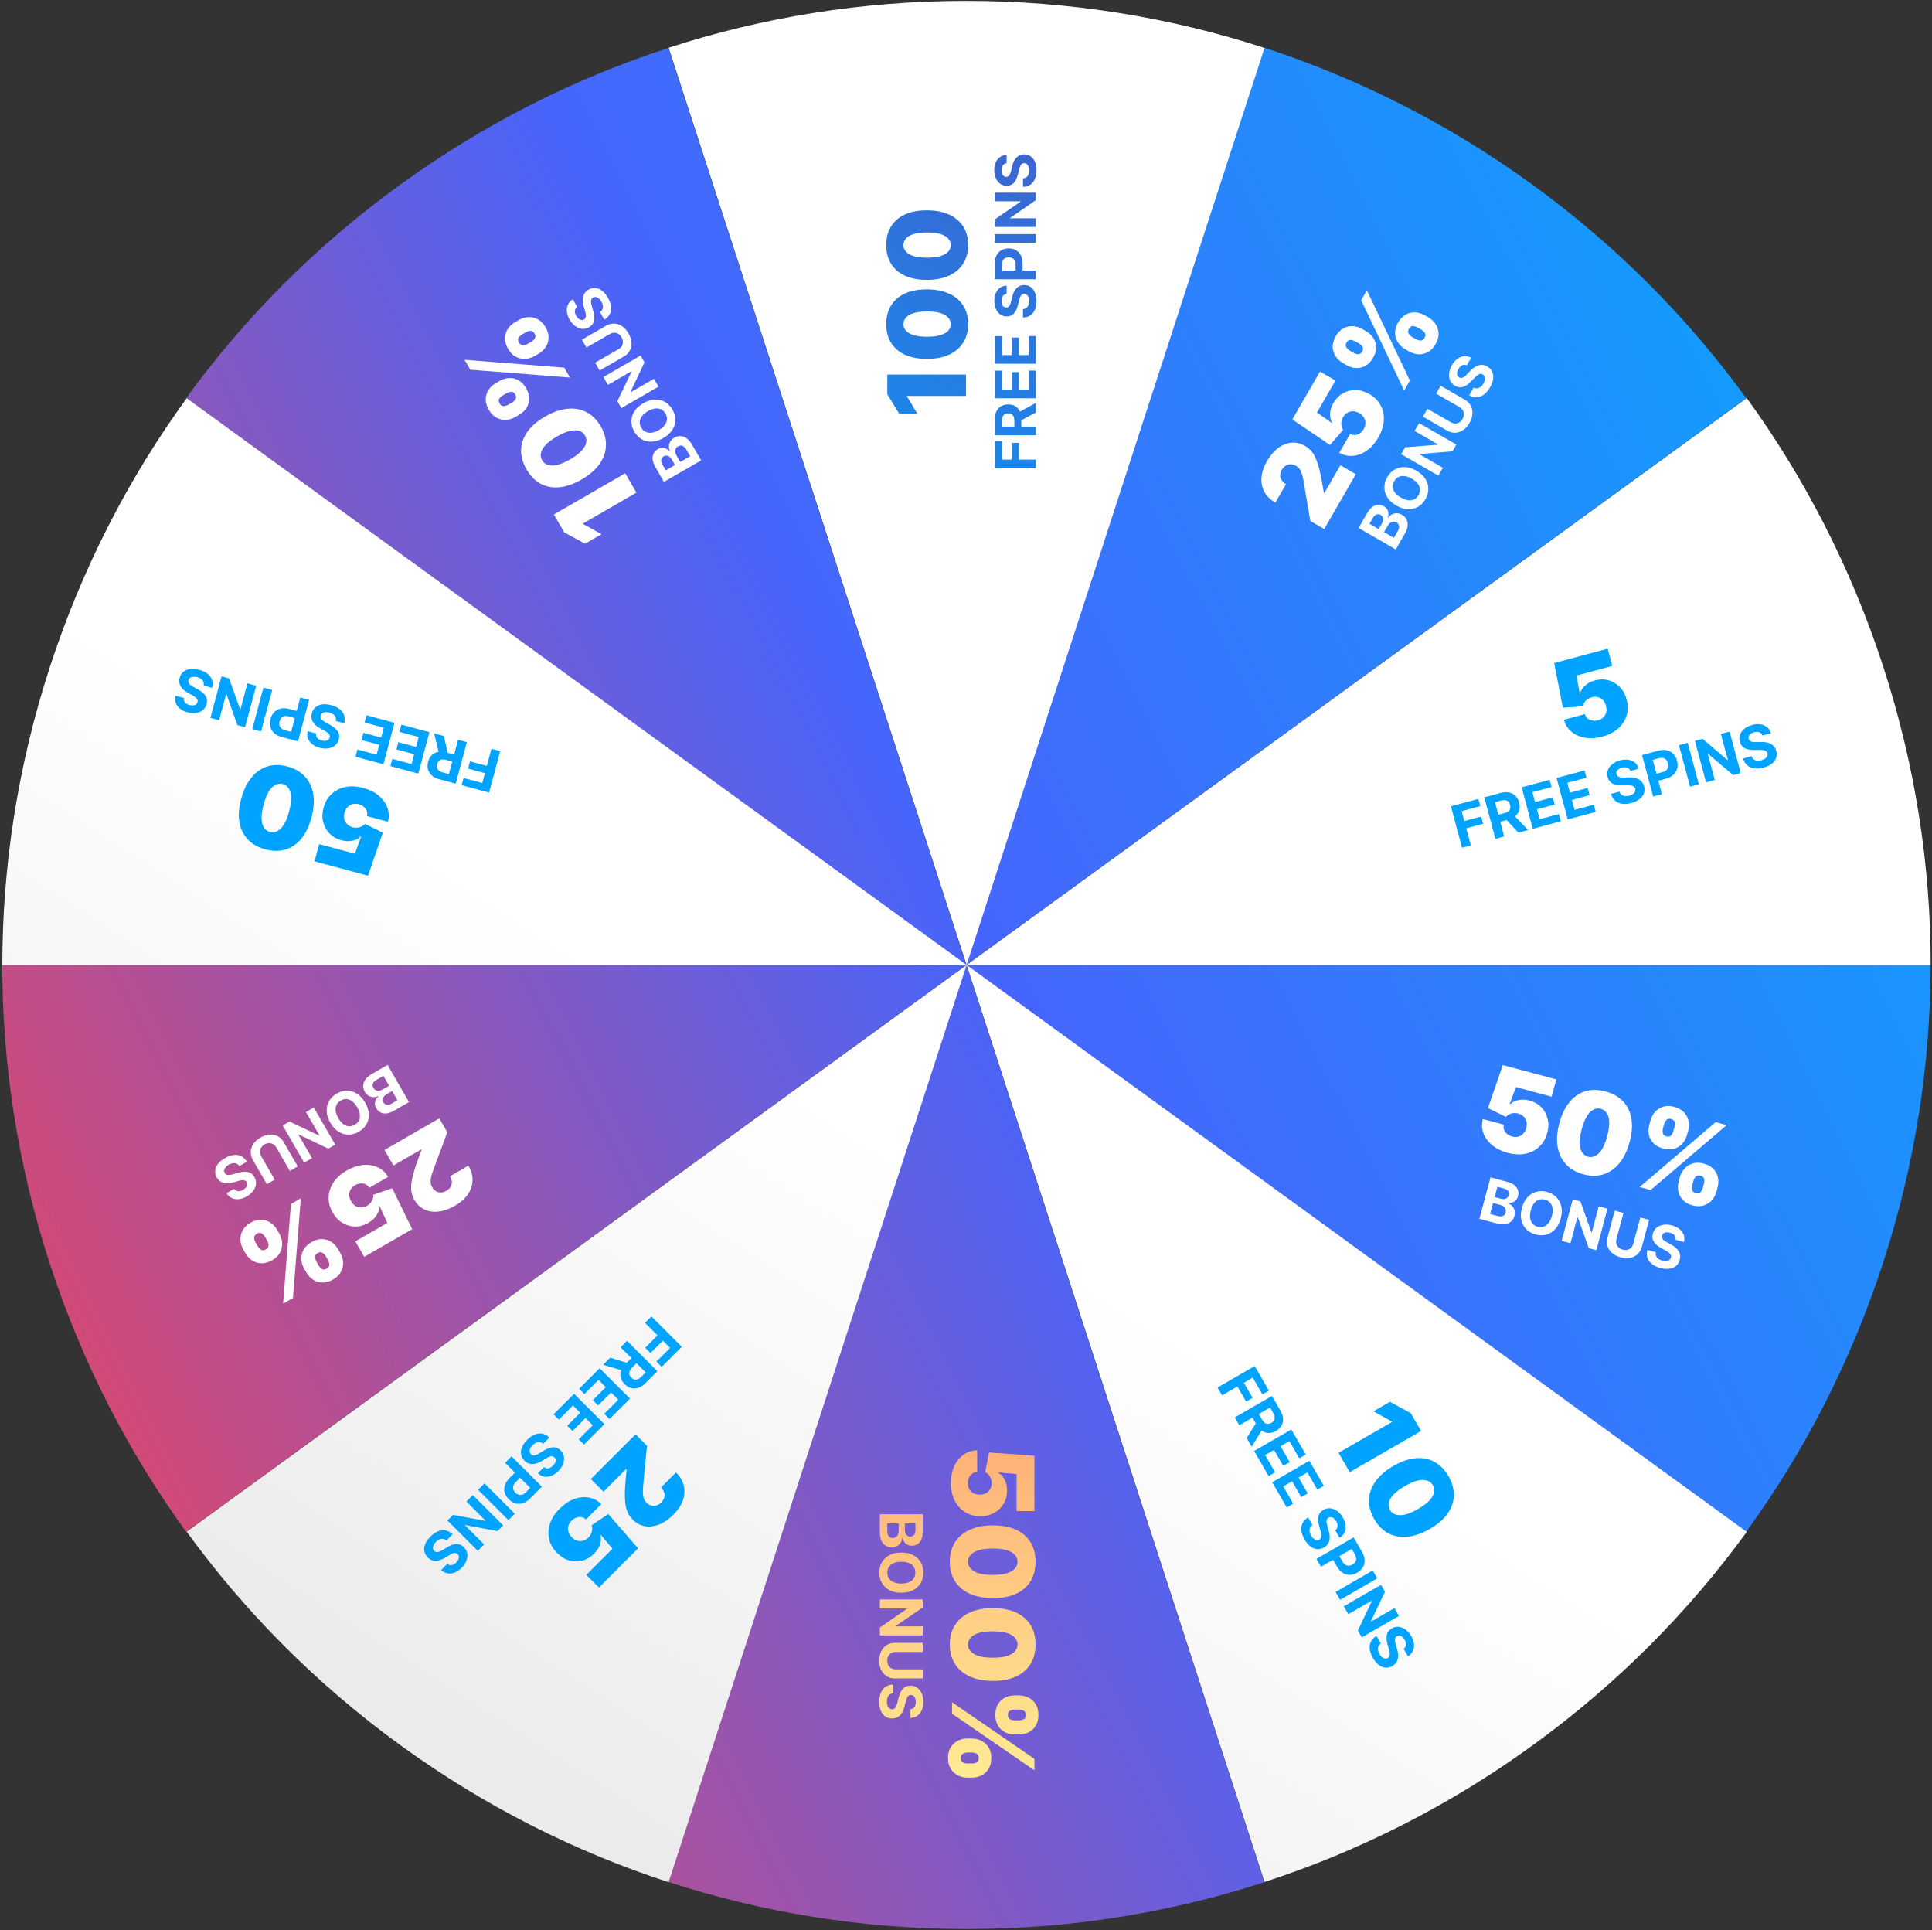 <svg width="830" height="829" viewBox="0 0 830 829" fill="none" xmlns="http://www.w3.org/2000/svg">
<rect x="0" y="0" width="830" height="829" fill="#333333" stroke="none"/>
<path fill-rule="evenodd" clip-rule="evenodd" d="M750.201 171.048C725.271 136.718 694.591 105.658 658.411 79.368C622.311 53.148 583.401 33.598 543.151 20.498L415.131 414.488L415.128 414.48L415.131 414.478H415.128L287.151 20.598C246.791 33.698 207.781 53.278 171.591 79.568C135.491 105.788 104.881 136.758 79.981 170.988L415.117 414.478H0.971V414.488C0.961 456.918 7.521 500.078 21.341 542.608C35.131 585.038 55.121 623.728 79.981 657.978L415.124 414.483L415.131 414.488L415.139 414.494L287.161 808.378H287.151C327.501 821.498 370.571 828.598 415.301 828.598C459.921 828.598 502.881 821.538 543.151 808.478L415.144 414.498L750.201 657.928C775.151 623.608 795.201 584.838 809.031 542.298C822.821 499.868 829.381 456.818 829.401 414.488H415.141H415.131L750.201 171.048Z" fill="url(#paint0_linear_2030_964)"/>
<path fill-rule="evenodd" clip-rule="evenodd" d="M415.1 0.378C459.83 0.378 502.9 7.478 543.25 20.598H543.24L415.262 414.482L415.27 414.488L415.26 414.488L1 414.488C1.02 372.158 7.58 329.108 21.37 286.678C35.2 244.138 55.25 205.368 80.2 171.048L415.257 414.478L287.25 20.498C327.52 7.438 370.48 0.378 415.1 0.378ZM829.43 414.488C829.44 372.058 822.88 328.898 809.06 286.368C795.27 243.938 775.28 205.248 750.42 170.998L415.277 414.493L415.27 414.488L80.2 657.928C105.13 692.258 135.81 723.318 171.99 749.608C208.09 775.828 247 795.378 287.25 808.478L415.27 414.488L415.273 414.496L415.27 414.498H415.273L543.25 808.378C583.61 795.278 622.62 775.698 658.81 749.408C694.91 723.188 725.52 692.218 750.42 657.988L415.284 414.498H829.43V414.488Z" fill="url(#paint1_linear_2030_964)"/>
<path d="M408.516 637.022C408.516 634.303 408.994 631.889 409.951 629.781C410.918 627.684 412.249 626.03 413.943 624.821C415.636 623.622 417.584 623.012 419.784 622.989L419.784 632.321C418.563 632.356 417.589 632.828 416.864 633.738C416.138 634.66 415.775 635.755 415.775 637.022C415.775 638.001 415.982 638.866 416.397 639.614C416.823 640.363 417.422 640.951 418.194 641.377C418.966 641.804 419.865 642.011 420.89 641.999C421.927 642.011 422.826 641.804 423.586 641.377C424.358 640.951 424.952 640.363 425.366 639.614C425.793 638.866 426.006 638.001 426.006 637.022C426.006 636.008 425.758 635.069 425.263 634.205C424.779 633.352 424.105 632.725 423.241 632.321L424.9 623.887L444.394 625.27L444.394 649.051L436.721 649.051L436.721 633.151L428.909 632.46L428.909 632.667C429.981 633.22 430.868 634.176 431.571 635.536C432.285 636.895 432.642 638.474 432.642 640.271C432.642 642.38 432.153 644.258 431.173 645.905C430.194 647.564 428.84 648.872 427.112 649.828C425.395 650.796 423.414 651.274 421.167 651.263C418.701 651.274 416.512 650.687 414.6 649.5C412.698 648.325 411.206 646.671 410.123 644.54C409.052 642.408 408.516 639.902 408.516 637.022ZM408.032 670.822C408.044 667.608 408.787 664.831 410.262 662.492C411.736 660.153 413.862 658.35 416.639 657.083C419.416 655.815 422.745 655.187 426.628 655.199C430.522 655.21 433.829 655.844 436.548 657.1C439.267 658.367 441.335 660.165 442.753 662.492C444.17 664.831 444.878 667.608 444.878 670.822C444.878 674.037 444.164 676.813 442.735 679.152C441.318 681.491 439.25 683.294 436.531 684.562C433.812 685.829 430.511 686.457 426.628 686.446C422.722 686.446 419.381 685.812 416.604 684.544C413.828 683.277 411.702 681.474 410.227 679.135C408.764 676.808 408.032 674.037 408.032 670.822ZM415.844 670.822C415.844 672.481 416.708 673.841 418.436 674.901C420.176 675.972 422.907 676.502 426.628 676.491C429.059 676.491 431.047 676.249 432.591 675.765C434.134 675.281 435.275 674.613 436.012 673.76C436.761 672.908 437.136 671.928 437.136 670.822C437.136 669.163 436.295 667.809 434.613 666.761C432.93 665.712 430.269 665.177 426.628 665.154C424.151 665.142 422.112 665.378 420.51 665.862C418.92 666.346 417.745 667.014 416.984 667.867C416.224 668.731 415.844 669.716 415.844 670.822ZM408.032 706.372C408.044 703.158 408.787 700.381 410.262 698.042C411.736 695.703 413.862 693.9 416.639 692.633C419.416 691.365 422.745 690.737 426.628 690.749C430.522 690.76 433.829 691.394 436.548 692.65C439.267 693.917 441.335 695.715 442.753 698.042C444.17 700.381 444.878 703.158 444.878 706.372C444.878 709.587 444.164 712.363 442.735 714.702C441.318 717.041 439.25 718.844 436.531 720.112C433.812 721.379 430.511 722.007 426.628 721.996C422.722 721.996 419.381 721.362 416.604 720.094C413.828 718.827 411.702 717.024 410.227 714.685C408.764 712.358 408.032 709.587 408.032 706.372ZM415.844 706.372C415.844 708.031 416.708 709.391 418.436 710.451C420.176 711.522 422.907 712.052 426.628 712.041C429.059 712.041 431.047 711.799 432.591 711.315C434.134 710.831 435.275 710.163 436.012 709.31C436.761 708.458 437.136 707.478 437.136 706.372C437.136 704.713 436.295 703.359 434.613 702.311C432.93 701.262 430.269 700.727 426.628 700.704C424.151 700.692 422.112 700.928 420.51 701.412C418.92 701.896 417.745 702.564 416.984 703.417C416.224 704.281 415.844 705.266 415.844 706.372ZM415.636 746.761L417.503 746.761C419.001 746.761 420.383 747.084 421.651 747.729C422.918 748.386 423.938 749.336 424.71 750.581C425.482 751.825 425.868 753.34 425.868 755.126C425.868 756.958 425.487 758.496 424.727 759.74C423.967 760.996 422.953 761.947 421.685 762.592C420.418 763.237 419.024 763.56 417.503 763.56L415.636 763.56C414.139 763.56 412.756 763.231 411.489 762.575C410.221 761.929 409.202 760.979 408.43 759.723C407.658 758.467 407.272 756.935 407.272 755.126C407.272 753.317 407.658 751.79 408.43 750.546C409.202 749.302 410.221 748.357 411.489 747.712C412.756 747.078 414.139 746.761 415.636 746.761ZM417.503 752.776L415.636 752.776C414.98 752.776 414.329 752.937 413.684 753.259C413.05 753.594 412.733 754.216 412.733 755.126C412.733 756.082 413.044 756.71 413.666 757.01C414.288 757.321 414.945 757.476 415.636 757.476L417.503 757.476C418.194 757.476 418.863 757.332 419.508 757.044C420.153 756.756 420.476 756.117 420.476 755.126C420.476 754.216 420.153 753.594 419.508 753.259C418.863 752.937 418.194 752.776 417.503 752.776ZM435.891 728.234L437.758 728.234C439.279 728.234 440.673 728.563 441.94 729.22C443.208 729.888 444.222 730.844 444.982 732.088C445.742 733.333 446.123 734.836 446.123 736.599C446.123 738.431 445.742 739.969 444.982 741.214C444.222 742.469 443.208 743.42 441.94 744.065C440.673 744.71 439.279 745.033 437.758 745.033L435.891 745.033C434.371 745.033 432.982 744.705 431.726 744.048C430.471 743.403 429.468 742.452 428.719 741.196C427.97 739.94 427.596 738.408 427.596 736.599C427.596 734.79 427.976 733.264 428.737 732.019C429.497 730.775 430.505 729.83 431.761 729.185C433.017 728.551 434.394 728.234 435.891 728.234ZM437.758 734.318L435.891 734.318C435.2 734.318 434.543 734.479 433.921 734.802C433.299 735.124 432.988 735.724 432.988 736.599C432.988 737.555 433.299 738.183 433.921 738.483C434.543 738.794 435.2 738.95 435.891 738.95L437.758 738.95C438.449 738.95 439.118 738.806 439.763 738.518C440.408 738.229 440.731 737.59 440.731 736.599C440.731 735.689 440.396 735.078 439.728 734.767C439.071 734.468 438.415 734.318 437.758 734.318ZM409 731.172L444.394 755.506L444.394 760.414L409 736.081L409 731.172ZM378 650.431L396.438 650.431L396.438 657.814C396.438 659.17 396.237 660.302 395.835 661.208C395.433 662.114 394.875 662.796 394.16 663.252C393.452 663.708 392.636 663.936 391.711 663.936C390.991 663.936 390.358 663.792 389.812 663.504C389.272 663.216 388.828 662.82 388.479 662.315C388.137 661.817 387.894 661.247 387.75 660.605L387.57 660.605C387.54 661.307 387.342 661.964 386.976 662.576C386.61 663.195 386.097 663.696 385.436 664.08C384.782 664.464 384.002 664.656 383.096 664.656C382.117 664.656 381.244 664.413 380.476 663.927C379.714 663.447 379.11 662.736 378.666 661.793C378.222 660.851 378 659.69 378 658.309L378 650.431ZM381.187 654.33L381.187 657.508C381.187 658.594 381.394 659.386 381.808 659.885C382.228 660.383 382.787 660.632 383.483 660.632C383.993 660.632 384.443 660.509 384.833 660.263C385.223 660.017 385.529 659.666 385.752 659.209C385.974 658.759 386.085 658.222 386.085 657.598L386.085 654.33L381.187 654.33ZM388.723 654.33L388.723 657.22C388.723 657.754 388.816 658.228 389.002 658.642C389.194 659.062 389.464 659.392 389.812 659.633C390.16 659.879 390.577 660.002 391.063 660.002C391.729 660.002 392.267 659.765 392.675 659.29C393.083 658.822 393.287 658.156 393.287 657.292L393.287 654.33L388.723 654.33ZM387.219 684.136C385.208 684.136 383.498 683.755 382.087 682.993C380.677 682.237 379.6 681.204 378.855 679.896C378.117 678.593 377.748 677.129 377.748 675.502C377.748 673.864 378.12 672.393 378.864 671.091C379.609 669.789 380.686 668.759 382.096 668.003C383.507 667.247 385.214 666.869 387.219 666.869C389.23 666.869 390.94 667.247 392.351 668.003C393.761 668.759 394.836 669.789 395.574 671.091C396.318 672.393 396.69 673.864 396.69 675.502C396.69 677.129 396.318 678.593 395.574 679.896C394.836 681.204 393.761 682.237 392.351 682.993C390.94 683.755 389.23 684.136 387.219 684.136ZM387.219 680.184C388.521 680.184 389.62 679.989 390.514 679.599C391.408 679.215 392.087 678.671 392.549 677.969C393.011 677.267 393.242 676.445 393.242 675.502C393.242 674.56 393.011 673.738 392.549 673.036C392.087 672.333 391.408 671.787 390.514 671.397C389.62 671.013 388.521 670.821 387.219 670.821C385.917 670.821 384.818 671.013 383.924 671.397C383.03 671.787 382.351 672.333 381.889 673.036C381.427 673.738 381.196 674.56 381.196 675.502C381.196 676.445 381.427 677.267 381.889 677.969C382.351 678.671 383.03 679.215 383.924 679.599C384.818 679.989 385.917 680.184 387.219 680.184ZM396.438 702.446L378 702.446L378 699.079L389.605 691.057L389.605 690.922L378 690.922L378 687.024L396.438 687.024L396.438 690.445L384.842 698.404L384.842 698.566L396.438 698.566L396.438 702.446ZM396.438 717.056L396.438 720.954L384.464 720.954C383.12 720.954 381.943 720.633 380.935 719.991C379.927 719.354 379.14 718.463 378.576 717.317C378.018 716.17 377.739 714.835 377.739 713.31C377.739 711.78 378.018 710.441 378.576 709.295C379.14 708.149 379.927 707.257 380.935 706.621C381.943 705.985 383.12 705.667 384.464 705.667L396.438 705.667L396.438 709.565L384.797 709.565C384.095 709.565 383.471 709.718 382.925 710.024C382.378 710.336 381.949 710.774 381.637 711.339C381.325 711.903 381.169 712.56 381.169 713.31C381.169 714.067 381.325 714.724 381.637 715.282C381.949 715.846 382.378 716.281 382.925 716.587C383.471 716.899 384.095 717.056 384.797 717.056L396.438 717.056ZM391.135 734.163C391.862 734.091 392.426 733.782 392.828 733.236C393.23 732.69 393.431 731.949 393.431 731.012C393.431 730.376 393.341 729.839 393.161 729.401C392.987 728.963 392.744 728.627 392.432 728.392C392.12 728.164 391.766 728.05 391.369 728.05C391.039 728.038 390.751 728.107 390.505 728.257C390.259 728.414 390.046 728.627 389.866 728.897C389.692 729.167 389.539 729.479 389.407 729.833C389.281 730.187 389.173 730.565 389.083 730.967L388.686 732.624C388.506 733.428 388.266 734.166 387.966 734.839C387.666 735.511 387.297 736.093 386.859 736.585C386.421 737.077 385.905 737.458 385.31 737.729C384.716 738.005 384.035 738.146 383.267 738.152C382.138 738.146 381.16 737.858 380.332 737.287C379.509 736.723 378.87 735.907 378.414 734.839C377.964 733.776 377.739 732.495 377.739 730.994C377.739 729.506 377.967 728.209 378.423 727.105C378.879 726.007 379.555 725.148 380.449 724.53C381.349 723.918 382.462 723.597 383.789 723.567L383.789 727.339C383.171 727.381 382.655 727.558 382.24 727.87C381.832 728.188 381.523 728.612 381.313 729.14C381.109 729.674 381.007 730.277 381.007 730.949C381.007 731.61 381.103 732.183 381.295 732.669C381.487 733.161 381.754 733.542 382.096 733.812C382.438 734.082 382.832 734.217 383.276 734.217C383.69 734.217 384.038 734.094 384.32 733.848C384.602 733.608 384.842 733.254 385.04 732.786C385.238 732.324 385.418 731.757 385.58 731.084L386.085 729.077C386.463 727.522 387.054 726.295 387.858 725.395C388.662 724.494 389.746 724.047 391.108 724.053C392.225 724.047 393.2 724.344 394.034 724.944C394.869 725.551 395.52 726.382 395.988 727.438C396.456 728.495 396.69 729.695 396.69 731.039C396.69 732.408 396.456 733.602 395.988 734.623C395.52 735.649 394.869 736.447 394.034 737.017C393.2 737.588 392.234 737.882 391.135 737.9L391.135 734.163Z" fill="url(#paint2_linear_2030_964)"/>
<path d="M188.719 480.377L192.176 486.364L186.202 502.425C185.807 503.492 185.498 504.455 185.276 505.315C185.05 506.19 184.962 507.006 185.013 507.762C185.053 508.523 185.281 509.263 185.696 509.982C186.151 510.77 186.709 511.346 187.371 511.709C188.023 512.077 188.73 512.241 189.491 512.201C190.259 512.17 191.026 511.933 191.795 511.489C192.563 511.046 193.152 510.5 193.562 509.85C193.962 509.207 194.149 508.494 194.123 507.711C194.097 506.928 193.836 506.107 193.34 505.249L201.243 500.686C202.487 502.842 203.075 504.977 203.006 507.092C202.936 509.208 202.261 511.194 200.979 513.052C199.696 514.91 197.868 516.524 195.493 517.895C193.039 519.313 190.686 520.145 188.434 520.394C186.179 520.659 184.154 520.365 182.358 519.512C180.552 518.666 179.099 517.29 177.998 515.384C177.319 514.206 176.886 512.893 176.701 511.443C176.522 510.003 176.66 508.214 177.114 506.076C177.569 503.937 178.403 501.221 179.614 497.927L181.105 493.873L181.001 493.694L169.028 500.607L165.191 493.961L188.719 480.377ZM148.957 502.776C151.312 501.416 153.641 500.623 155.945 500.397C158.245 500.187 160.342 500.513 162.237 501.374C164.122 502.242 165.624 503.623 166.744 505.517L158.662 510.184C158.021 509.143 157.126 508.536 155.974 508.363C154.813 508.195 153.684 508.428 152.586 509.062C151.738 509.551 151.093 510.163 150.652 510.897C150.217 511.64 150.008 512.453 150.024 513.335C150.041 514.216 150.311 515.098 150.834 515.981C151.342 516.884 151.971 517.559 152.72 518.004C153.476 518.46 154.281 518.68 155.137 518.665C155.999 518.659 156.854 518.412 157.702 517.922C158.58 517.415 159.269 516.731 159.77 515.87C160.266 515.025 160.473 514.127 160.39 513.177L168.524 510.397L177.074 527.971L156.479 539.861L152.642 533.216L166.412 525.266L163.105 518.155L162.925 518.259C162.982 519.464 162.597 520.71 161.771 521.998C160.951 523.297 159.763 524.395 158.206 525.294C156.38 526.348 154.509 526.863 152.593 526.839C150.666 526.82 148.857 526.302 147.164 525.283C145.468 524.28 144.063 522.803 142.949 520.852C141.707 518.722 141.121 516.533 141.192 514.283C141.26 512.049 141.945 509.93 143.25 507.926C144.56 505.933 146.462 504.216 148.957 502.776ZM119.055 528.262L119.988 529.878C120.737 531.175 121.149 532.534 121.224 533.954C121.289 535.38 120.975 536.738 120.284 538.029C119.592 539.32 118.473 540.411 116.926 541.304C115.34 542.22 113.817 542.66 112.36 542.624C110.892 542.593 109.562 542.19 108.369 541.415C107.177 540.64 106.2 539.594 105.44 538.277L104.507 536.661C103.758 535.364 103.351 534.002 103.286 532.576C103.211 531.156 103.524 529.798 104.226 528.501C104.928 527.205 106.062 526.104 107.628 525.2C109.195 524.295 110.71 523.866 112.173 523.913C113.637 523.959 114.965 524.37 116.158 525.145C117.34 525.925 118.306 526.964 119.055 528.262ZM114.779 532.885L113.846 531.269C113.518 530.7 113.053 530.217 112.451 529.819C111.844 529.438 111.147 529.474 110.359 529.929C109.531 530.408 109.142 530.991 109.194 531.68C109.236 532.374 109.429 533.02 109.775 533.619L110.708 535.236C111.054 535.834 111.513 536.341 112.085 536.756C112.657 537.17 113.372 537.13 114.23 536.635C115.018 536.18 115.396 535.589 115.363 534.863C115.319 534.143 115.125 533.484 114.779 532.885ZM145.227 536.54L146.16 538.156C146.92 539.473 147.333 540.845 147.398 542.271C147.453 543.702 147.132 545.058 146.434 546.339C145.737 547.62 144.625 548.701 143.098 549.582C141.512 550.498 139.99 550.938 138.532 550.902C137.064 550.871 135.734 550.468 134.541 549.693C133.349 548.918 132.372 547.872 131.612 546.555L130.679 544.939C129.918 543.622 129.509 542.255 129.449 540.839C129.38 539.429 129.702 538.086 130.415 536.809C131.129 535.533 132.268 534.442 133.835 533.538C135.401 532.633 136.914 532.199 138.372 532.236C139.829 532.272 141.152 532.673 142.338 533.438C143.515 534.208 144.478 535.242 145.227 536.54ZM140.892 541.198L139.958 539.581C139.613 538.983 139.145 538.494 138.554 538.117C137.964 537.739 137.289 537.77 136.531 538.207C135.703 538.686 135.315 539.269 135.366 539.958C135.408 540.652 135.602 541.298 135.947 541.897L136.88 543.514C137.226 544.112 137.685 544.619 138.257 545.034C138.829 545.448 139.544 545.408 140.402 544.913C141.191 544.458 141.552 543.863 141.488 543.129C141.419 542.41 141.22 541.766 140.892 541.198ZM129.237 514.72L125.86 557.539L121.61 559.993L124.986 517.174L129.237 514.72ZM166.497 457.412L175.716 473.38L169.323 477.071C168.148 477.749 167.068 478.141 166.082 478.246C165.096 478.35 164.227 478.208 163.474 477.817C162.725 477.432 162.12 476.839 161.657 476.039C161.297 475.415 161.106 474.794 161.082 474.177C161.061 473.566 161.182 472.983 161.445 472.429C161.705 471.884 162.078 471.388 162.562 470.942L162.472 470.787C161.848 471.112 161.18 471.269 160.467 471.258C159.749 471.25 159.058 471.056 158.395 470.676C157.735 470.302 157.179 469.722 156.726 468.937C156.237 468.09 156.011 467.212 156.047 466.304C156.082 465.403 156.397 464.525 156.99 463.67C157.584 462.814 158.479 462.041 159.675 461.351L166.497 457.412ZM164.714 462.121L161.962 463.71C161.021 464.253 160.439 464.829 160.214 465.436C159.993 466.049 160.056 466.657 160.405 467.26C160.66 467.702 160.991 468.03 161.399 468.245C161.808 468.46 162.265 468.55 162.771 468.514C163.272 468.481 163.792 468.309 164.333 467.997L167.163 466.363L164.714 462.121ZM168.482 468.647L165.979 470.092C165.517 470.359 165.153 470.677 164.887 471.045C164.619 471.421 164.468 471.82 164.435 472.242C164.395 472.666 164.498 473.089 164.741 473.51C165.074 474.087 165.548 474.434 166.162 474.55C166.772 474.669 167.451 474.513 168.199 474.081L170.764 472.6L168.482 468.647ZM141.917 482.248C140.912 480.507 140.387 478.835 140.342 477.232C140.291 475.633 140.647 474.184 141.408 472.885C142.166 471.594 143.25 470.542 144.659 469.729C146.078 468.91 147.537 468.497 149.037 468.49C150.537 468.483 151.968 468.902 153.328 469.745C154.688 470.589 155.869 471.878 156.871 473.614C157.877 475.356 158.405 477.026 158.455 478.626C158.505 480.225 158.151 481.67 157.392 482.961C156.636 484.257 155.549 485.314 154.13 486.133C152.721 486.947 151.267 487.357 149.767 487.363C148.265 487.378 146.833 486.964 145.473 486.121C144.108 485.28 142.923 483.989 141.917 482.248ZM145.34 480.272C145.991 481.4 146.709 482.254 147.494 482.833C148.274 483.415 149.084 483.731 149.923 483.78C150.762 483.829 151.59 483.618 152.406 483.147C153.222 482.676 153.818 482.065 154.196 481.314C154.573 480.562 154.707 479.702 154.597 478.732C154.483 477.766 154.1 476.718 153.449 475.59C152.797 474.463 152.082 473.607 151.302 473.025C150.517 472.446 149.705 472.131 148.866 472.082C148.027 472.033 147.199 472.244 146.383 472.715C145.567 473.186 144.97 473.798 144.593 474.549C144.216 475.3 144.085 476.159 144.199 477.126C144.309 478.095 144.689 479.144 145.34 480.272ZM130.67 499.387L121.451 483.419L124.367 481.736L137.116 487.775L137.233 487.707L131.431 477.657L134.807 475.708L144.026 491.676L141.063 493.386L128.373 487.324L128.233 487.405L134.03 497.447L130.67 499.387ZM118.018 506.692L114.642 508.641L108.655 498.271C107.983 497.107 107.673 495.927 107.725 494.733C107.771 493.542 108.15 492.415 108.861 491.353C109.574 490.297 110.591 489.387 111.912 488.625C113.237 487.86 114.536 487.432 115.808 487.343C117.083 487.258 118.248 487.493 119.303 488.048C120.358 488.604 121.222 489.463 121.894 490.628L127.881 500.997L124.505 502.946L118.684 492.865C118.333 492.257 117.889 491.793 117.35 491.473C116.807 491.156 116.213 491.004 115.568 491.015C114.924 491.027 114.277 491.221 113.627 491.596C112.972 491.974 112.481 492.438 112.153 492.987C111.821 493.539 111.659 494.129 111.667 494.755C111.669 495.384 111.846 496.002 112.197 496.61L118.018 506.692ZM100.551 510.653C100.976 511.246 101.526 511.58 102.2 511.655C102.874 511.731 103.617 511.534 104.427 511.066C104.978 510.748 105.399 510.401 105.688 510.026C105.98 509.656 106.15 509.278 106.197 508.891C106.238 508.506 106.16 508.143 105.962 507.8C105.807 507.508 105.603 507.293 105.35 507.155C105.092 507.019 104.801 506.941 104.477 506.921C104.156 506.905 103.809 506.928 103.437 506.991C103.067 507.059 102.685 507.155 102.292 507.278L100.659 507.763C99.873 508.009 99.114 508.17 98.381 508.246C97.649 508.323 96.96 508.294 96.315 508.161C95.67 508.027 95.082 507.771 94.551 507.391C94.014 507.015 93.552 506.495 93.162 505.833C92.603 504.853 92.364 503.862 92.443 502.859C92.521 501.865 92.908 500.903 93.605 499.974C94.3 499.053 95.297 498.217 96.597 497.467C97.886 496.723 99.123 496.272 100.307 496.115C101.487 495.961 102.567 496.117 103.55 496.582C104.53 497.056 105.365 497.859 106.054 498.993L102.787 500.879C102.442 500.365 102.03 500.006 101.553 499.804C101.074 499.609 100.553 499.553 99.99 499.635C99.425 499.726 98.852 499.939 98.27 500.275C97.698 500.605 97.25 500.975 96.925 501.384C96.595 501.797 96.398 502.218 96.335 502.65C96.272 503.081 96.352 503.489 96.574 503.874C96.781 504.232 97.062 504.472 97.416 504.594C97.765 504.718 98.192 504.749 98.696 504.686C99.195 504.627 99.776 504.499 100.44 504.303L102.43 503.736C103.966 503.286 105.324 503.184 106.506 503.431C107.688 503.677 108.617 504.392 109.293 505.575C109.856 506.539 110.087 507.532 109.984 508.554C109.876 509.58 109.482 510.56 108.801 511.493C108.12 512.427 107.198 513.23 106.034 513.902C104.848 514.586 103.697 514.981 102.579 515.085C101.456 515.193 100.439 515.028 99.528 514.591C98.618 514.153 97.88 513.464 97.315 512.521L100.551 510.653Z" fill="white"/>
<path d="M647.676 495.179C645.049 494.475 642.841 493.389 641.052 491.919C639.277 490.442 638.025 488.729 637.294 486.779C636.575 484.833 636.489 482.795 637.037 480.663L646.051 483.078C645.769 484.267 645.973 485.33 646.664 486.266C647.367 487.206 648.33 487.84 649.554 488.168C650.5 488.421 651.389 488.445 652.219 488.238C653.053 488.02 653.776 487.593 654.387 486.958C654.999 486.323 655.432 485.508 655.686 484.515C655.965 483.516 655.998 482.595 655.783 481.75C655.571 480.894 655.157 480.168 654.541 479.574C653.928 478.968 653.148 478.539 652.202 478.285C651.223 478.023 650.252 478.019 649.289 478.274C648.34 478.521 647.559 479.009 646.946 479.74L639.229 475.954L645.61 457.482L668.58 463.637L666.594 471.049L651.236 466.933L648.547 474.3L648.747 474.354C649.558 473.462 650.712 472.852 652.207 472.525C653.705 472.187 655.322 472.251 657.058 472.716C659.095 473.262 660.782 474.221 662.12 475.593C663.469 476.968 664.382 478.615 664.858 480.531C665.349 482.44 665.298 484.478 664.705 486.645C664.078 489.03 662.944 490.992 661.303 492.533C659.676 494.065 657.692 495.078 655.353 495.572C653.017 496.056 650.458 495.925 647.676 495.179ZM680.199 504.395C677.097 503.552 674.607 502.115 672.729 500.085C670.852 498.055 669.66 495.535 669.155 492.525C668.649 489.515 668.905 486.136 669.921 482.389C670.94 478.63 672.408 475.6 674.325 473.299C676.252 471 678.524 469.468 681.139 468.701C683.765 467.938 686.63 467.972 689.735 468.804C692.84 469.636 695.337 471.045 697.227 473.03C699.119 475.004 700.326 477.469 700.846 480.423C701.367 483.378 701.119 486.729 700.103 490.476C699.092 494.249 697.615 497.312 695.672 499.666C693.729 502.02 691.437 503.607 688.796 504.426C686.17 505.237 683.304 505.227 680.199 504.395ZM682.221 496.849C683.823 497.279 685.36 496.796 686.831 495.401C688.316 493.998 689.535 491.497 690.487 487.9C691.116 485.551 691.397 483.569 691.329 481.953C691.261 480.336 690.911 479.061 690.278 478.128C689.649 477.184 688.8 476.569 687.731 476.283C686.129 475.853 684.603 476.315 683.155 477.669C681.707 479.022 680.501 481.455 679.536 484.965C678.884 487.355 678.584 489.386 678.637 491.058C678.693 492.719 679.034 494.027 679.661 494.983C680.299 495.941 681.152 496.563 682.221 496.849ZM721.18 507.503L721.663 505.7C722.05 504.253 722.72 503.001 723.671 501.944C724.634 500.89 725.816 500.151 727.217 499.727C728.619 499.304 730.182 499.323 731.907 499.785C733.677 500.26 735.064 501.025 736.069 502.081C737.086 503.141 737.741 504.366 738.037 505.758C738.332 507.149 738.283 508.579 737.889 510.048L737.406 511.851C737.018 513.298 736.343 514.548 735.381 515.602C734.43 516.66 733.247 517.398 731.835 517.819C730.422 518.24 728.842 518.216 727.094 517.748C725.347 517.28 723.972 516.512 722.97 515.444C721.968 514.376 721.32 513.147 721.024 511.756C720.74 510.367 720.792 508.95 721.18 507.503ZM727.472 507.257L726.989 509.06C726.819 509.694 726.806 510.365 726.951 511.071C727.11 511.77 727.629 512.237 728.508 512.473C729.432 512.72 730.119 512.582 730.569 512.059C731.031 511.538 731.351 510.944 731.53 510.276L732.013 508.473C732.192 507.806 732.226 507.123 732.114 506.425C732.003 505.727 731.469 505.25 730.512 504.994C729.633 504.758 728.948 504.909 728.458 505.446C727.98 505.985 727.651 506.589 727.472 507.257ZM708.527 483.143L709.01 481.34C709.403 479.871 710.081 478.61 711.044 477.555C712.017 476.504 713.203 475.772 714.602 475.36C716.001 474.947 717.552 474.969 719.254 475.425C721.024 475.9 722.411 476.665 723.416 477.722C724.433 478.781 725.088 480.006 725.383 481.398C725.679 482.789 725.629 484.219 725.236 485.688L724.753 487.491C724.359 488.96 723.683 490.216 722.723 491.259C721.775 492.305 720.597 493.027 719.19 493.426C717.784 493.824 716.206 493.789 714.459 493.321C712.712 492.853 711.336 492.09 710.331 491.034C709.326 489.977 708.674 488.759 708.376 487.379C708.089 486.002 708.139 484.59 708.527 483.143ZM714.886 482.915L714.403 484.718C714.224 485.385 714.21 486.061 714.36 486.746C714.511 487.43 715.009 487.886 715.855 488.113C716.779 488.36 717.466 488.222 717.916 487.699C718.377 487.178 718.698 486.584 718.877 485.916L719.36 484.114C719.539 483.446 719.572 482.763 719.461 482.065C719.35 481.367 718.816 480.89 717.859 480.634C716.98 480.398 716.303 480.563 715.83 481.128C715.37 481.685 715.056 482.28 714.886 482.915ZM704.404 509.879L737.07 481.988L741.811 483.259L709.145 511.149L704.404 509.879ZM635.561 523.526L640.333 505.716L647.464 507.627C648.774 507.978 649.815 508.465 650.586 509.088C651.357 509.711 651.871 510.426 652.127 511.234C652.384 512.036 652.393 512.884 652.154 513.777C651.967 514.472 651.664 515.047 651.245 515.5C650.826 515.947 650.329 516.273 649.752 516.479C649.182 516.681 648.568 516.768 647.911 516.741L647.864 516.915C648.535 517.125 649.118 517.487 649.615 517.999C650.117 518.513 650.469 519.138 650.669 519.875C650.87 520.606 650.854 521.41 650.619 522.285C650.366 523.23 649.905 524.011 649.237 524.627C648.576 525.239 647.733 525.638 646.708 525.823C645.682 526.008 644.503 525.922 643.17 525.564L635.561 523.526ZM640.151 521.456L643.221 522.279C644.27 522.56 645.089 522.565 645.677 522.294C646.267 522.017 646.652 521.542 646.832 520.87C646.964 520.377 646.962 519.91 646.825 519.47C646.689 519.029 646.429 518.643 646.046 518.31C645.668 517.979 645.178 517.733 644.575 517.571L641.418 516.725L640.151 521.456ZM642.101 514.177L644.893 514.925C645.409 515.064 645.891 515.097 646.339 515.024C646.794 514.947 647.183 514.772 647.505 514.498C647.833 514.225 648.06 513.854 648.186 513.384C648.358 512.741 648.268 512.161 647.916 511.644C647.569 511.128 646.978 510.759 646.144 510.535L643.283 509.768L642.101 514.177ZM670.503 523.344C669.983 525.286 669.172 526.84 668.07 528.005C666.975 529.172 665.699 529.945 664.242 530.325C662.793 530.701 661.283 530.679 659.712 530.258C658.129 529.834 656.805 529.094 655.74 528.038C654.674 526.982 653.959 525.675 653.594 524.117C653.228 522.559 653.305 520.811 653.824 518.875C654.344 516.933 655.152 515.378 656.248 514.212C657.343 513.045 658.615 512.274 660.065 511.898C661.515 511.516 663.032 511.537 664.615 511.961C666.186 512.382 667.504 513.121 668.569 514.177C669.642 515.228 670.361 516.533 670.727 518.091C671.098 519.651 671.023 521.402 670.503 523.344ZM666.685 522.321C667.022 521.063 667.118 519.952 666.973 518.987C666.833 518.024 666.484 517.228 665.926 516.6C665.367 515.972 664.632 515.536 663.722 515.292C662.812 515.048 661.958 515.058 661.16 515.323C660.362 515.588 659.659 516.101 659.051 516.864C658.448 517.629 657.978 518.64 657.641 519.898C657.304 521.156 657.205 522.267 657.345 523.23C657.49 524.195 657.842 524.991 658.401 525.619C658.96 526.247 659.694 526.683 660.604 526.927C661.515 527.171 662.369 527.161 663.167 526.896C663.965 526.632 664.665 526.117 665.267 525.353C665.876 524.59 666.348 523.579 666.685 522.321ZM690.575 519.178L685.803 536.988L682.55 536.116L677.806 522.831L677.675 522.796L674.672 534.005L670.906 532.996L675.678 515.187L678.983 516.072L683.669 529.333L683.826 529.375L686.827 518.174L690.575 519.178ZM704.687 522.959L708.452 523.968L705.353 535.534C705.005 536.833 704.39 537.886 703.509 538.694C702.634 539.503 701.569 540.032 700.316 540.28C699.064 540.523 697.702 540.447 696.229 540.052C694.751 539.656 693.53 539.04 692.568 538.204C691.606 537.362 690.949 536.372 690.595 535.234C690.242 534.095 690.239 532.876 690.587 531.578L693.686 520.012L697.451 521.021L694.439 532.265C694.257 532.943 694.243 533.586 694.397 534.193C694.557 534.801 694.87 535.329 695.334 535.776C695.798 536.224 696.392 536.545 697.117 536.739C697.848 536.935 698.523 536.954 699.143 536.797C699.768 536.641 700.3 536.34 700.737 535.891C701.18 535.444 701.492 534.882 701.674 534.204L704.687 522.959ZM719.839 532.509C719.957 531.789 719.805 531.164 719.381 530.634C718.958 530.105 718.294 529.719 717.39 529.476C716.775 529.312 716.233 529.259 715.763 529.32C715.295 529.375 714.907 529.523 714.6 529.763C714.299 530.006 714.097 530.318 713.995 530.701C713.898 531.017 713.89 531.313 713.971 531.589C714.058 531.868 714.209 532.129 714.423 532.372C714.639 532.61 714.901 532.839 715.209 533.058C715.518 533.272 715.856 533.474 716.221 533.665L717.718 534.476C718.448 534.858 719.099 535.281 719.671 535.745C720.243 536.209 720.71 536.716 721.072 537.267C721.433 537.817 721.668 538.415 721.775 539.058C721.888 539.704 721.848 540.398 721.655 541.142C721.357 542.23 720.826 543.101 720.06 543.753C719.303 544.401 718.349 544.808 717.199 544.972C716.056 545.132 714.76 545.017 713.311 544.629C711.873 544.244 710.68 543.688 709.731 542.961C708.788 542.237 708.134 541.362 707.768 540.338C707.41 539.31 707.388 538.152 707.702 536.863L711.346 537.839C711.227 538.447 711.264 538.992 711.458 539.472C711.66 539.949 711.989 540.357 712.444 540.697C712.908 541.032 713.464 541.287 714.113 541.461C714.751 541.632 715.329 541.687 715.849 541.627C716.374 541.569 716.811 541.41 717.16 541.149C717.51 540.889 717.742 540.544 717.857 540.115C717.964 539.715 717.935 539.347 717.771 539.011C717.612 538.676 717.332 538.353 716.931 538.04C716.536 537.729 716.035 537.408 715.427 537.078L713.619 536.071C712.215 535.304 711.182 534.415 710.521 533.405C709.859 532.395 709.708 531.233 710.066 529.919C710.349 528.839 710.889 527.974 711.684 527.323C712.486 526.674 713.457 526.26 714.599 526.081C715.74 525.903 716.961 525.987 718.259 526.335C719.581 526.689 720.674 527.225 721.538 527.941C722.409 528.659 723.011 529.494 723.346 530.448C723.681 531.401 723.715 532.411 723.448 533.476L719.839 532.509Z" fill="white"/>
<path d="M237.944 220.991L268.597 203.293L273.401 211.615L250.412 224.888L250.515 225.068L258.398 229.457L251.333 233.536L242.368 228.654L237.944 220.991ZM258.093 183.165C259.69 185.955 260.435 188.731 260.327 191.494C260.22 194.257 259.28 196.881 257.509 199.367C255.738 201.853 253.169 204.062 249.8 205.993C246.422 207.931 243.241 209.035 240.259 209.307C237.27 209.569 234.58 209.047 232.189 207.74C229.793 206.423 227.791 204.372 226.183 201.588C224.576 198.805 223.806 196.043 223.874 193.303C223.932 190.569 224.822 187.973 226.543 185.516C228.264 183.059 230.809 180.864 234.177 178.933C237.559 176.98 240.77 175.858 243.808 175.568C246.847 175.277 249.589 175.775 252.036 177.064C254.467 178.348 256.486 180.381 258.093 183.165ZM251.328 187.071C250.498 185.634 249.07 184.889 247.044 184.835C245.001 184.777 242.371 185.683 239.154 187.554C237.049 188.77 235.449 189.973 234.354 191.164C233.258 192.355 232.605 193.504 232.392 194.611C232.17 195.724 232.336 196.759 232.889 197.717C233.718 199.154 235.123 199.906 237.104 199.973C239.085 200.04 241.658 199.173 244.823 197.372C246.974 196.144 248.622 194.92 249.767 193.7C250.902 192.486 251.586 191.319 251.818 190.201C252.044 189.072 251.881 188.029 251.328 187.071ZM231.313 151.989L229.697 152.923C228.399 153.672 227.041 154.084 225.621 154.158C224.195 154.223 222.836 153.91 221.546 153.218C220.255 152.527 219.163 151.408 218.27 149.861C217.354 148.275 216.914 146.752 216.951 145.295C216.981 143.827 217.384 142.497 218.159 141.304C218.934 140.112 219.98 139.135 221.297 138.375L222.914 137.442C224.211 136.693 225.572 136.286 226.998 136.221C228.419 136.146 229.777 136.459 231.073 137.161C232.37 137.862 233.47 138.997 234.375 140.563C235.279 142.13 235.708 143.645 235.662 145.108C235.616 146.572 235.205 147.9 234.43 149.092C233.649 150.275 232.61 151.241 231.313 151.989ZM226.689 147.714L228.306 146.781C228.875 146.453 229.358 145.987 229.755 145.385C230.137 144.779 230.1 144.082 229.645 143.294C229.167 142.466 228.584 142.077 227.895 142.129C227.201 142.171 226.554 142.364 225.955 142.71L224.339 143.643C223.74 143.989 223.234 144.448 222.819 145.02C222.404 145.592 222.444 146.307 222.94 147.165C223.395 147.953 223.985 148.331 224.711 148.298C225.431 148.254 226.091 148.06 226.689 147.714ZM223.035 178.162L221.419 179.095C220.102 179.855 218.73 180.268 217.304 180.333C215.872 180.388 214.516 180.067 213.235 179.369C211.955 178.672 210.874 177.56 209.992 176.033C209.076 174.447 208.636 172.925 208.673 171.467C208.703 169.999 209.106 168.669 209.881 167.476C210.656 166.284 211.702 165.307 213.019 164.547L214.636 163.614C215.953 162.853 217.319 162.443 218.735 162.384C220.146 162.315 221.489 162.637 222.765 163.35C224.042 164.063 225.132 165.203 226.037 166.77C226.941 168.336 227.375 169.849 227.339 171.306C227.303 172.764 226.902 174.087 226.137 175.273C225.366 176.45 224.332 177.413 223.035 178.162ZM218.377 173.827L219.993 172.893C220.592 172.548 221.08 172.08 221.458 171.489C221.835 170.899 221.805 170.224 221.367 169.466C220.889 168.638 220.306 168.249 219.617 168.301C218.923 168.343 218.276 168.536 217.678 168.882L216.061 169.815C215.462 170.161 214.956 170.62 214.541 171.192C214.126 171.764 214.167 172.479 214.662 173.337C215.117 174.125 215.712 174.487 216.446 174.422C217.165 174.354 217.808 174.155 218.377 173.827ZM244.855 162.172L202.035 158.795L199.581 154.545L242.401 157.921L244.855 162.172ZM301.2 197.765L285.233 206.984L281.541 200.591C280.863 199.416 280.472 198.335 280.367 197.35C280.262 196.364 280.405 195.495 280.795 194.742C281.18 193.993 281.773 193.388 282.574 192.925C283.197 192.565 283.818 192.373 284.435 192.35C285.047 192.329 285.629 192.45 286.183 192.713C286.728 192.973 287.224 193.345 287.67 193.83L287.826 193.74C287.501 193.116 287.343 192.448 287.354 191.735C287.362 191.017 287.556 190.326 287.936 189.663C288.31 189.003 288.89 188.447 289.675 187.994C290.522 187.505 291.4 187.278 292.308 187.315C293.209 187.35 294.087 187.664 294.942 188.258C295.798 188.852 296.571 189.747 297.262 190.943L301.2 197.765ZM296.491 195.982L294.902 193.23C294.359 192.289 293.783 191.707 293.176 191.482C292.563 191.261 291.955 191.324 291.352 191.673C290.91 191.928 290.582 192.259 290.367 192.667C290.152 193.076 290.063 193.533 290.098 194.039C290.131 194.54 290.304 195.06 290.616 195.601L292.25 198.431L296.491 195.982ZM289.965 199.75L288.52 197.247C288.253 196.785 287.936 196.421 287.567 196.155C287.191 195.887 286.792 195.736 286.37 195.702C285.946 195.663 285.523 195.765 285.102 196.009C284.525 196.342 284.178 196.816 284.062 197.43C283.943 198.04 284.099 198.719 284.531 199.467L286.012 202.032L289.965 199.75ZM276.364 173.185C278.105 172.18 279.777 171.655 281.38 171.61C282.979 171.559 284.429 171.915 285.727 172.676C287.018 173.434 288.07 174.518 288.883 175.927C289.702 177.346 290.115 178.805 290.122 180.305C290.129 181.805 289.71 183.236 288.867 184.596C288.024 185.956 286.734 187.137 284.998 188.139C283.257 189.145 281.586 189.673 279.987 189.723C278.387 189.773 276.942 189.419 275.651 188.66C274.356 187.904 273.298 186.817 272.479 185.398C271.665 183.989 271.255 182.535 271.249 181.035C271.234 179.533 271.648 178.101 272.492 176.741C273.332 175.376 274.623 174.191 276.364 173.185ZM278.34 176.608C277.212 177.259 276.359 177.977 275.779 178.762C275.197 179.542 274.881 180.352 274.832 181.191C274.783 182.03 274.994 182.858 275.465 183.674C275.936 184.49 276.547 185.086 277.299 185.463C278.05 185.841 278.91 185.974 279.88 185.865C280.847 185.751 281.894 185.368 283.022 184.717C284.15 184.065 285.005 183.35 285.587 182.57C286.167 181.785 286.481 180.973 286.53 180.134C286.579 179.295 286.368 178.467 285.897 177.651C285.426 176.835 284.815 176.238 284.063 175.861C283.312 175.484 282.453 175.353 281.486 175.467C280.517 175.577 279.468 175.957 278.34 176.608ZM259.225 161.938L275.193 152.719L276.877 155.635L270.837 168.384L270.905 168.501L280.955 162.699L282.904 166.075L266.936 175.294L265.226 172.331L271.289 159.641L271.208 159.501L261.165 165.298L259.225 161.938ZM251.92 149.286L249.971 145.91L260.341 139.923C261.505 139.251 262.685 138.94 263.879 138.992C265.07 139.039 266.197 139.418 267.259 140.129C268.315 140.842 269.225 141.859 269.987 143.18C270.752 144.505 271.18 145.804 271.27 147.076C271.354 148.351 271.119 149.516 270.564 150.571C270.009 151.626 269.149 152.49 267.985 153.162L257.615 159.149L255.666 155.773L265.747 149.952C266.355 149.601 266.819 149.157 267.139 148.618C267.456 148.075 267.609 147.481 267.597 146.836C267.585 146.192 267.392 145.544 267.016 144.895C266.638 144.24 266.175 143.749 265.625 143.421C265.073 143.089 264.484 142.926 263.858 142.934C263.228 142.937 262.61 143.114 262.002 143.465L251.92 149.286ZM247.959 131.819C247.366 132.244 247.032 132.794 246.957 133.468C246.882 134.142 247.078 134.884 247.546 135.695C247.864 136.246 248.211 136.666 248.586 136.956C248.956 137.248 249.334 137.418 249.722 137.465C250.106 137.506 250.47 137.428 250.813 137.23C251.105 137.075 251.32 136.871 251.458 136.618C251.593 136.36 251.671 136.069 251.692 135.745C251.707 135.424 251.684 135.077 251.621 134.705C251.553 134.335 251.458 133.953 251.335 133.56L250.849 131.927C250.603 131.141 250.442 130.382 250.366 129.649C250.29 128.917 250.318 128.228 250.451 127.583C250.585 126.938 250.841 126.35 251.221 125.819C251.597 125.282 252.117 124.82 252.779 124.43C253.759 123.871 254.751 123.632 255.753 123.711C256.747 123.789 257.709 124.176 258.638 124.873C259.559 125.568 260.395 126.565 261.145 127.865C261.889 129.154 262.34 130.391 262.497 131.575C262.651 132.754 262.496 133.835 262.03 134.818C261.557 135.798 260.753 136.633 259.619 137.322L257.733 134.055C258.248 133.71 258.606 133.298 258.809 132.821C259.003 132.342 259.059 131.821 258.977 131.258C258.887 130.693 258.673 130.12 258.337 129.538C258.007 128.966 257.637 128.518 257.228 128.193C256.816 127.863 256.394 127.666 255.962 127.603C255.531 127.54 255.123 127.62 254.738 127.842C254.38 128.049 254.14 128.33 254.019 128.684C253.894 129.033 253.863 129.46 253.926 129.964C253.986 130.463 254.113 131.044 254.309 131.708L254.876 133.698C255.326 135.234 255.428 136.592 255.181 137.774C254.935 138.956 254.22 139.885 253.037 140.561C252.074 141.124 251.08 141.355 250.058 141.252C249.032 141.144 248.053 140.75 247.119 140.069C246.185 139.388 245.382 138.466 244.71 137.301C244.026 136.116 243.632 134.965 243.527 133.847C243.419 132.724 243.584 131.707 244.021 130.796C244.459 129.886 245.149 129.148 246.091 128.583L247.959 131.819Z" fill="white"/>
<path d="M568.904 227.219L562.917 223.763L560.06 206.867C559.869 205.746 559.655 204.757 559.417 203.901C559.175 203.03 558.843 202.28 558.422 201.65C558.006 201.011 557.439 200.484 556.72 200.069C555.932 199.614 555.16 199.395 554.406 199.412C553.657 199.418 552.963 199.63 552.324 200.046C551.674 200.456 551.128 201.045 550.684 201.813C550.241 202.582 550.004 203.349 549.973 204.117C549.948 204.874 550.143 205.585 550.557 206.25C550.972 206.915 551.608 207.495 552.466 207.991L547.904 215.893C545.748 214.649 544.172 213.093 543.174 211.227C542.176 209.36 541.768 207.302 541.95 205.052C542.131 202.802 542.907 200.49 544.279 198.115C545.696 195.66 547.317 193.762 549.142 192.421C550.963 191.065 552.864 190.307 554.846 190.147C556.833 189.977 558.779 190.442 560.685 191.543C561.863 192.222 562.894 193.144 563.779 194.307C564.654 195.464 565.429 197.082 566.105 199.162C566.78 201.241 567.416 204.01 568.014 207.468L568.75 211.724L568.929 211.828L575.842 199.854L582.488 203.691L568.904 227.219ZM592.14 187.941C590.78 190.296 589.159 192.147 587.277 193.495C585.39 194.827 583.411 195.593 581.34 195.794C579.274 195.985 577.282 195.54 575.365 194.46L580.031 186.378C581.106 186.959 582.185 187.036 583.269 186.611C584.359 186.176 585.22 185.409 585.854 184.312C586.343 183.463 586.596 182.611 586.611 181.755C586.616 180.894 586.391 180.085 585.936 179.33C585.481 178.575 584.806 177.946 583.912 177.443C583.02 176.915 582.138 176.645 581.266 176.634C580.385 176.617 579.577 176.829 578.843 177.271C578.1 177.706 577.483 178.348 576.993 179.196C576.486 180.074 576.231 181.011 576.228 182.007C576.221 182.987 576.491 183.868 577.038 184.65L571.384 191.124L555.192 180.179L567.083 159.585L573.728 163.421L565.778 177.191L572.198 181.696L572.301 181.516C571.65 180.501 571.36 179.229 571.431 177.701C571.492 176.166 571.972 174.62 572.871 173.064C573.925 171.238 575.288 169.856 576.96 168.919C578.637 167.972 580.464 167.516 582.439 167.552C584.409 167.573 586.364 168.149 588.304 169.283C590.445 170.505 592.048 172.109 593.111 174.093C594.169 176.061 594.635 178.239 594.507 180.627C594.369 183.008 593.58 185.446 592.14 187.941ZM605.293 150.918L603.677 149.985C602.38 149.236 601.343 148.265 600.569 147.073C599.799 145.87 599.391 144.537 599.345 143.074C599.299 141.61 599.722 140.105 600.615 138.558C601.531 136.972 602.629 135.83 603.91 135.133C605.196 134.425 606.55 134.109 607.97 134.184C609.39 134.259 610.759 134.676 612.076 135.437L613.692 136.37C614.99 137.119 616.023 138.095 616.792 139.297C617.567 140.49 617.975 141.823 618.015 143.296C618.056 144.77 617.624 146.29 616.72 147.856C615.815 149.423 614.717 150.552 613.427 151.244C612.136 151.935 610.781 152.244 609.36 152.169C607.946 152.084 606.59 151.667 605.293 150.918ZM606.684 144.776L608.3 145.71C608.869 146.038 609.513 146.224 610.233 146.267C610.949 146.294 611.535 145.914 611.99 145.126C612.468 144.298 612.513 143.598 612.124 143.028C611.74 142.447 611.249 141.984 610.651 141.639L609.034 140.705C608.436 140.36 607.785 140.15 607.082 140.077C606.379 140.004 605.78 140.396 605.285 141.255C604.83 142.043 604.798 142.743 605.19 143.355C605.587 143.957 606.085 144.431 606.684 144.776ZM578.488 156.835L576.872 155.902C575.555 155.142 574.512 154.16 573.742 152.958C572.979 151.745 572.579 150.41 572.543 148.952C572.506 147.495 572.929 146.002 573.81 144.476C574.726 142.889 575.825 141.747 577.105 141.05C578.392 140.342 579.745 140.026 581.165 140.101C582.585 140.176 583.954 140.594 585.271 141.354L586.888 142.287C588.205 143.048 589.243 144.026 590.002 145.223C590.767 146.41 591.16 147.734 591.181 149.196C591.201 150.658 590.759 152.172 589.855 153.739C588.95 155.306 587.858 156.438 586.577 157.135C585.296 157.832 583.951 158.147 582.541 158.077C581.136 157.998 579.786 157.584 578.488 156.835ZM579.914 150.634L581.53 151.567C582.129 151.913 582.778 152.101 583.478 152.133C584.178 152.165 584.747 151.801 585.185 151.043C585.663 150.215 585.708 149.515 585.319 148.945C584.936 148.364 584.445 147.901 583.846 147.556L582.229 146.622C581.631 146.277 580.98 146.067 580.277 145.994C579.574 145.921 578.975 146.314 578.48 147.172C578.025 147.96 578.009 148.656 578.432 149.259C578.851 149.847 579.345 150.305 579.914 150.634ZM603.246 167.737L584.76 128.966L587.215 124.715L605.7 163.486L603.246 167.737ZM599.632 235.997L583.664 226.778L587.355 220.385C588.033 219.21 588.773 218.331 589.575 217.747C590.376 217.163 591.2 216.852 592.047 216.814C592.888 216.773 593.709 216.984 594.509 217.446C595.133 217.806 595.61 218.247 595.938 218.77C596.262 219.29 596.449 219.855 596.498 220.465C596.545 221.068 596.471 221.683 596.274 222.311L596.43 222.401C596.807 221.808 597.308 221.338 597.931 220.991C598.557 220.639 599.252 220.461 600.016 220.459C600.774 220.453 601.546 220.677 602.331 221.13C603.178 221.619 603.813 222.266 604.235 223.072C604.655 223.869 604.822 224.786 604.736 225.824C604.649 226.862 604.261 227.979 603.57 229.175L599.632 235.997ZM598.821 231.027L600.41 228.275C600.953 227.334 601.17 226.545 601.06 225.906C600.945 225.265 600.587 224.77 599.984 224.422C599.542 224.167 599.09 224.048 598.63 224.066C598.169 224.084 597.728 224.235 597.308 224.519C596.89 224.798 596.525 225.208 596.213 225.748L594.579 228.579L598.821 231.027ZM592.295 227.26L593.74 224.757C594.007 224.294 594.163 223.837 594.209 223.385C594.253 222.926 594.184 222.505 594.003 222.123C593.824 221.736 593.525 221.42 593.104 221.177C592.527 220.844 591.943 220.781 591.352 220.987C590.765 221.189 590.255 221.664 589.823 222.412L588.342 224.977L592.295 227.26ZM608.5 202.198C610.241 203.204 611.532 204.389 612.373 205.754C613.216 207.114 613.633 208.547 613.623 210.052C613.611 211.549 613.199 213.002 612.385 214.411C611.566 215.83 610.509 216.917 609.213 217.673C607.917 218.429 606.47 218.782 604.87 218.731C603.27 218.681 601.602 218.155 599.866 217.152C598.125 216.147 596.833 214.964 595.989 213.604C595.146 212.244 594.73 210.815 594.742 209.318C594.749 207.818 595.162 206.359 595.981 204.94C596.794 203.531 597.849 202.449 599.145 201.693C600.438 200.929 601.885 200.572 603.484 200.623C605.087 200.668 606.759 201.193 608.5 202.198ZM606.524 205.621C605.396 204.97 604.347 204.59 603.378 204.48C602.411 204.366 601.552 204.497 600.801 204.874C600.05 205.251 599.438 205.848 598.967 206.664C598.496 207.48 598.285 208.308 598.334 209.147C598.383 209.986 598.698 210.798 599.277 211.583C599.859 212.363 600.715 213.078 601.843 213.73C602.97 214.381 604.018 214.764 604.984 214.878C605.954 214.987 606.814 214.854 607.566 214.477C608.317 214.099 608.928 213.503 609.399 212.687C609.87 211.871 610.081 211.043 610.032 210.204C609.983 209.365 609.667 208.555 609.085 207.775C608.506 206.99 607.652 206.272 606.524 205.621ZM609.671 181.732L625.639 190.951L623.955 193.867L609.895 195.012L609.827 195.129L619.877 200.931L617.928 204.307L601.96 195.088L603.671 192.125L617.692 191.031L617.773 190.89L607.731 185.092L609.671 181.732ZM616.976 169.08L618.925 165.704L629.295 171.691C630.459 172.363 631.317 173.229 631.869 174.29C632.425 175.345 632.66 176.51 632.575 177.785C632.485 179.056 632.059 180.353 631.297 181.673C630.532 182.998 629.621 184.018 628.564 184.732C627.503 185.442 626.376 185.821 625.185 185.868C623.993 185.915 622.816 185.602 621.651 184.93L611.282 178.943L613.231 175.567L623.312 181.387C623.92 181.738 624.537 181.918 625.163 181.926C625.792 181.929 626.383 181.764 626.935 181.431C627.488 181.099 627.952 180.607 628.327 179.958C628.705 179.303 628.898 178.656 628.907 178.016C628.919 177.372 628.765 176.78 628.445 176.242C628.128 175.699 627.665 175.251 627.057 174.9L616.976 169.08ZM630.122 156.915C629.457 156.615 628.814 156.6 628.193 156.872C627.571 157.144 627.027 157.685 626.558 158.496C626.24 159.047 626.05 159.558 625.987 160.027C625.918 160.493 625.961 160.906 626.114 161.265C626.27 161.618 626.52 161.894 626.863 162.092C627.143 162.268 627.427 162.352 627.715 162.345C628.006 162.333 628.297 162.255 628.588 162.111C628.874 161.964 629.163 161.771 629.454 161.53C629.74 161.286 630.023 161.013 630.302 160.71L631.473 159.473C632.031 158.867 632.608 158.347 633.204 157.915C633.8 157.483 634.411 157.163 635.037 156.956C635.662 156.749 636.3 156.677 636.949 156.74C637.602 156.798 638.262 157.017 638.931 157.396C639.905 157.965 640.608 158.704 641.04 159.612C641.47 160.511 641.616 161.538 641.477 162.691C641.335 163.836 640.889 165.059 640.139 166.358C639.395 167.647 638.549 168.656 637.602 169.384C636.658 170.107 635.644 170.513 634.56 170.601C633.475 170.681 632.35 170.403 631.186 169.765L633.072 166.498C633.629 166.771 634.164 166.876 634.679 166.813C635.191 166.741 635.671 166.529 636.117 166.177C636.56 165.816 636.95 165.345 637.286 164.763C637.617 164.191 637.82 163.647 637.897 163.13C637.977 162.607 637.936 162.144 637.775 161.739C637.613 161.334 637.34 161.02 636.956 160.798C636.597 160.591 636.234 160.524 635.867 160.596C635.502 160.663 635.117 160.849 634.712 161.156C634.309 161.457 633.87 161.858 633.393 162.359L631.953 163.846C630.848 165.003 629.722 165.77 628.576 166.148C627.429 166.525 626.267 166.371 625.09 165.685C624.121 165.132 623.424 164.387 623.002 163.45C622.583 162.508 622.434 161.462 622.557 160.313C622.68 159.164 623.077 158.008 623.75 156.843C624.434 155.658 625.234 154.741 626.149 154.091C627.068 153.437 628.031 153.071 629.039 152.994C630.046 152.918 631.03 153.146 631.99 153.68L630.122 156.915Z" fill="white"/>
<path d="M610.504 614.665L579.852 632.362L575.047 624.041L598.037 610.768L597.933 610.588L590.051 606.199L597.115 602.12L606.08 607.002L610.504 614.665ZM590.355 652.491C588.758 649.701 588.013 646.925 588.121 644.162C588.229 641.399 589.168 638.774 590.939 636.288C592.71 633.802 595.28 631.594 598.648 629.662C602.027 627.725 605.207 626.621 608.19 626.349C611.178 626.087 613.868 626.609 616.259 627.916C618.656 629.233 620.658 631.284 622.265 634.067C623.872 636.851 624.642 639.613 624.574 642.353C624.516 645.087 623.627 647.683 621.906 650.14C620.185 652.597 617.64 654.791 614.272 656.723C610.889 658.676 607.678 659.798 604.64 660.088C601.602 660.379 598.859 659.88 596.413 658.592C593.982 657.308 591.963 655.274 590.355 652.491ZM597.12 648.585C597.95 650.022 599.378 650.767 601.405 650.821C603.447 650.879 606.077 649.972 609.294 648.102C611.4 646.886 613 645.683 614.095 644.492C615.19 643.301 615.844 642.152 616.056 641.045C616.278 639.932 616.113 638.897 615.56 637.939C614.73 636.502 613.325 635.75 611.344 635.683C609.363 635.616 606.79 636.483 603.626 638.283C601.474 639.512 599.826 640.736 598.681 641.956C597.546 643.17 596.863 644.336 596.631 645.455C596.404 646.584 596.567 647.627 597.12 648.585ZM523.055 595.987L539.023 586.768L545.127 597.341L542.343 598.948L538.188 591.751L534.384 593.948L538.133 600.443L535.35 602.05L531.6 595.555L525.004 599.363L523.055 595.987ZM530.47 608.831L546.438 599.612L550.075 605.911C550.771 607.117 551.15 608.271 551.21 609.372C551.279 610.476 551.05 611.478 550.524 612.378C550.005 613.281 549.218 614.036 548.163 614.646C547.103 615.258 546.058 615.556 545.03 615.54C544.007 615.52 543.043 615.194 542.136 614.56C541.232 613.931 540.426 613.003 539.718 611.777L537.283 607.558L539.996 605.992L542.116 609.664C542.488 610.309 542.886 610.793 543.309 611.117C543.732 611.441 544.18 611.606 544.653 611.609C545.13 611.618 545.63 611.471 546.155 611.168C546.686 610.862 547.071 610.498 547.312 610.074C547.556 609.656 547.647 609.178 547.585 608.638C547.531 608.101 547.316 607.507 546.941 606.858L545.627 604.581L532.419 612.207L530.47 608.831ZM542.715 613.258L537.74 621.422L535.588 617.695L540.613 609.617L542.715 613.258ZM538.789 623.239L554.757 614.02L560.969 624.78L558.185 626.387L553.922 619.003L550.117 621.2L554.061 628.03L551.277 629.637L547.334 622.807L543.521 625.008L547.802 632.423L545.019 634.03L538.789 623.239ZM546.55 636.683L562.518 627.464L568.73 638.223L565.947 639.83L561.684 632.447L557.879 634.643L561.822 641.473L559.039 643.08L555.096 636.25L551.283 638.452L555.564 645.866L552.78 647.473L546.55 636.683ZM573.623 657.302C574.215 656.877 574.55 656.327 574.625 655.653C574.7 654.979 574.503 654.236 574.035 653.426C573.717 652.875 573.371 652.454 572.996 652.165C572.626 651.873 572.247 651.703 571.86 651.656C571.476 651.615 571.112 651.693 570.769 651.891C570.477 652.046 570.262 652.25 570.124 652.503C569.989 652.761 569.911 653.052 569.89 653.376C569.874 653.697 569.898 654.044 569.96 654.416C570.028 654.786 570.124 655.168 570.247 655.561L570.732 657.193C570.978 657.98 571.139 658.739 571.216 659.472C571.292 660.204 571.263 660.893 571.13 661.538C570.997 662.183 570.74 662.771 570.361 663.302C569.984 663.838 569.465 664.301 568.802 664.691C567.822 665.25 566.831 665.489 565.828 665.41C564.834 665.332 563.873 664.945 562.943 664.248C562.022 663.553 561.187 662.555 560.436 661.256C559.692 659.967 559.241 658.73 559.084 657.546C558.93 656.366 559.086 655.286 559.551 654.303C560.025 653.323 560.828 652.488 561.962 651.799L563.848 655.066C563.334 655.411 562.975 655.822 562.773 656.3C562.578 656.779 562.522 657.3 562.604 657.863C562.695 658.427 562.908 659.001 563.244 659.583C563.574 660.155 563.944 660.603 564.353 660.928C564.766 661.258 565.188 661.455 565.619 661.518C566.05 661.581 566.458 661.501 566.843 661.279C567.202 661.072 567.442 660.791 567.563 660.437C567.687 660.088 567.718 659.661 567.655 659.157C567.596 658.658 567.468 658.076 567.272 657.413L566.705 655.422C566.255 653.887 566.154 652.529 566.4 651.347C566.646 650.165 567.361 649.236 568.544 648.56C569.508 647.997 570.501 647.766 571.524 647.869C572.549 647.977 573.529 648.371 574.462 649.052C575.396 649.733 576.199 650.655 576.871 651.819C577.555 653.005 577.95 654.156 578.055 655.274C578.162 656.397 577.997 657.413 577.56 658.324C577.123 659.235 576.433 659.973 575.491 660.538L573.623 657.302ZM565.552 669.595L581.52 660.376L585.157 666.676C585.856 667.887 586.221 669.052 586.25 670.171C586.285 671.288 586.024 672.305 585.466 673.224C584.916 674.144 584.111 674.91 583.05 675.522C581.99 676.135 580.922 676.446 579.847 676.457C578.772 676.468 577.758 676.169 576.805 675.562C575.855 674.961 575.025 674.046 574.317 672.82L571.999 668.804L574.704 667.242L576.707 670.712C577.082 671.362 577.503 671.833 577.97 672.125C578.445 672.419 578.942 672.554 579.463 672.531C579.991 672.51 580.518 672.348 581.043 672.045C581.573 671.739 581.974 671.365 582.246 670.924C582.526 670.485 582.652 669.989 582.625 669.437C582.602 668.882 582.402 668.277 582.024 667.622L580.709 665.345L567.501 672.971L565.552 669.595ZM591.677 677.967L575.709 687.186L573.76 683.81L589.727 674.591L591.677 677.967ZM600.991 694.101L585.023 703.32L583.34 700.404L589.379 687.654L589.312 687.537L579.261 693.34L577.312 689.964L593.28 680.745L594.991 683.708L588.928 696.398L589.009 696.538L599.051 690.74L600.991 694.101ZM603.01 708.204C603.603 707.778 603.937 707.228 604.013 706.554C604.088 705.88 603.891 705.138 603.423 704.327C603.105 703.776 602.758 703.356 602.383 703.066C602.014 702.774 601.635 702.604 601.248 702.558C600.863 702.516 600.5 702.594 600.157 702.793C599.865 702.947 599.65 703.151 599.512 703.404C599.377 703.662 599.299 703.953 599.278 704.277C599.262 704.598 599.286 704.945 599.348 705.318C599.416 705.687 599.512 706.069 599.635 706.462L600.12 708.095C600.366 708.881 600.527 709.641 600.604 710.373C600.68 711.105 600.651 711.794 600.518 712.439C600.384 713.084 600.128 713.673 599.748 714.204C599.372 714.74 598.853 715.203 598.19 715.592C597.21 716.151 596.219 716.39 595.216 716.311C594.222 716.233 593.26 715.846 592.331 715.149C591.41 714.454 590.575 713.457 589.824 712.157C589.08 710.868 588.629 709.631 588.472 708.447C588.318 707.268 588.474 706.187 588.939 705.204C589.413 704.224 590.216 703.389 591.35 702.7L593.236 705.967C592.722 706.312 592.363 706.724 592.161 707.201C591.966 707.681 591.91 708.202 591.992 708.764C592.083 709.329 592.296 709.902 592.632 710.484C592.962 711.056 593.332 711.504 593.741 711.829C594.154 712.16 594.576 712.356 595.007 712.419C595.438 712.482 595.846 712.402 596.231 712.18C596.589 711.973 596.829 711.692 596.951 711.338C597.075 710.989 597.106 710.563 597.043 710.058C596.984 709.559 596.856 708.978 596.66 708.314L596.093 706.324C595.643 704.788 595.542 703.43 595.788 702.248C596.034 701.066 596.749 700.137 597.932 699.461C598.896 698.898 599.889 698.668 600.911 698.77C601.937 698.878 602.917 699.272 603.85 699.953C604.784 700.634 605.587 701.556 606.259 702.721C606.943 703.906 607.338 705.057 607.442 706.175C607.55 707.298 607.385 708.315 606.948 709.226C606.511 710.137 605.821 710.874 604.879 711.439L603.01 708.204Z" fill="#00A3FF"/>
<path d="M688.331 316.404C685.705 317.107 683.249 317.27 680.965 316.892C678.689 316.5 676.748 315.643 675.141 314.32C673.545 312.994 672.451 311.271 671.859 309.152L680.874 306.736C681.223 307.907 681.932 308.725 682.999 309.191C684.077 309.653 685.228 309.72 686.452 309.392C687.398 309.139 688.179 308.715 688.795 308.12C689.408 307.515 689.821 306.784 690.033 305.928C690.245 305.072 690.213 304.15 689.936 303.163C689.679 302.158 689.246 301.344 688.637 300.72C688.026 300.084 687.305 299.663 686.474 299.456C685.64 299.239 684.75 299.256 683.804 299.51C682.825 299.772 681.982 300.255 681.276 300.957C680.577 301.645 680.145 302.458 679.979 303.397L671.403 303.978L667.693 284.79L690.664 278.635L692.65 286.047L677.292 290.162L678.646 297.886L678.846 297.832C679.103 296.654 679.797 295.55 680.928 294.519C682.057 293.477 683.489 292.724 685.225 292.259C687.262 291.713 689.202 291.7 691.047 292.219C692.903 292.736 694.517 293.705 695.888 295.127C697.267 296.535 698.242 298.325 698.812 300.498C699.462 302.877 699.461 305.143 698.809 307.298C698.166 309.438 696.955 311.308 695.177 312.905C693.395 314.492 691.113 315.658 688.331 316.404ZM628.106 364.134L623.333 346.324L635.125 343.164L635.957 346.269L627.931 348.419L629.068 352.663L636.312 350.722L637.144 353.827L629.9 355.768L631.871 363.125L628.106 364.134ZM642.43 360.295L637.658 342.486L644.685 340.603C646.03 340.242 647.242 340.175 648.322 340.402C649.406 340.621 650.314 341.101 651.047 341.843C651.785 342.578 652.311 343.533 652.627 344.71C652.943 345.893 652.961 346.979 652.679 347.968C652.396 348.951 651.831 349.798 650.984 350.51C650.142 351.22 649.038 351.758 647.67 352.125L642.965 353.385L642.154 350.359L646.25 349.262C646.969 349.069 647.54 348.81 647.962 348.486C648.385 348.161 648.659 347.771 648.785 347.315C648.917 346.857 648.905 346.335 648.748 345.749C648.59 345.158 648.337 344.691 647.991 344.349C647.65 344.006 647.211 343.794 646.674 343.714C646.141 343.627 645.513 343.68 644.788 343.875L642.249 344.555L646.196 359.286L642.43 360.295ZM649.877 349.613L656.475 356.532L652.318 357.646L645.816 350.702L649.877 349.613ZM658.501 355.989L653.729 338.179L665.729 334.964L666.561 338.068L658.326 340.275L659.463 344.519L667.081 342.478L667.913 345.582L660.295 347.623L661.434 351.876L669.705 349.66L670.536 352.764L658.501 355.989ZM673.495 351.971L668.723 334.162L680.724 330.946L681.556 334.051L673.32 336.257L674.458 340.501L682.075 338.46L682.907 341.564L675.289 343.606L676.429 347.858L684.699 345.642L685.531 348.747L673.495 351.971ZM700.419 331.159C700.162 330.476 699.717 330.011 699.085 329.764C698.454 329.517 697.686 329.514 696.781 329.757C696.167 329.921 695.671 330.147 695.295 330.435C694.916 330.716 694.655 331.038 694.509 331.4C694.37 331.76 694.351 332.132 694.454 332.515C694.528 332.837 694.669 333.097 694.878 333.296C695.092 333.493 695.353 333.644 695.66 333.748C695.966 333.846 696.307 333.913 696.684 333.949C697.058 333.979 697.452 333.986 697.863 333.969L699.566 333.922C700.389 333.888 701.165 333.929 701.892 334.045C702.619 334.161 703.276 334.367 703.865 334.662C704.454 334.958 704.956 335.358 705.37 335.862C705.791 336.365 706.103 336.986 706.308 337.727C706.594 338.818 706.569 339.838 706.233 340.785C705.901 341.726 705.278 342.554 704.364 343.272C703.454 343.981 702.275 344.53 700.825 344.919C699.388 345.304 698.076 345.419 696.892 345.264C695.713 345.108 694.709 344.678 693.88 343.974C693.056 343.263 692.457 342.271 692.085 340.997L695.729 340.021C695.929 340.607 696.234 341.06 696.643 341.379C697.056 341.691 697.544 341.88 698.109 341.946C698.678 342.005 699.287 341.948 699.936 341.774C700.574 341.603 701.103 341.362 701.522 341.05C701.948 340.737 702.247 340.381 702.419 339.98C702.592 339.58 702.621 339.165 702.506 338.736C702.398 338.336 702.189 338.032 701.879 337.823C701.574 337.613 701.17 337.473 700.666 337.402C700.168 337.331 699.574 337.304 698.883 337.321L696.813 337.354C695.214 337.391 693.875 337.137 692.797 336.594C691.719 336.05 691.007 335.119 690.66 333.801C690.366 332.725 690.4 331.706 690.764 330.744C691.134 329.782 691.768 328.938 692.667 328.212C693.566 327.486 694.665 326.95 695.964 326.602C697.286 326.247 698.5 326.164 699.607 326.353C700.719 326.539 701.659 326.961 702.426 327.62C703.192 328.278 703.726 329.135 704.028 330.192L700.419 331.159ZM710.204 342.135L705.432 324.326L712.458 322.443C713.809 322.081 715.029 322.031 716.118 322.292C717.206 322.547 718.121 323.063 718.863 323.84C719.61 324.609 720.142 325.585 720.459 326.768C720.775 327.95 720.8 329.062 720.532 330.103C720.264 331.144 719.714 332.047 718.881 332.811C718.054 333.573 716.956 334.137 715.588 334.504L711.109 335.704L710.301 332.686L714.17 331.65C714.895 331.455 715.459 331.171 715.862 330.796C716.269 330.413 716.528 329.968 716.641 329.459C716.757 328.943 716.737 328.392 716.58 327.807C716.422 327.216 716.164 326.731 715.809 326.355C715.457 325.97 715.011 325.72 714.47 325.604C713.928 325.482 713.292 325.519 712.561 325.715L710.022 326.395L713.969 341.126L710.204 342.135ZM725.053 319.068L729.825 336.878L726.059 337.887L721.287 320.077L725.053 319.068ZM743.047 314.247L747.819 332.056L744.567 332.928L733.815 323.795L733.685 323.83L736.688 335.039L732.923 336.048L728.151 318.238L731.455 317.353L742.144 326.494L742.3 326.452L739.299 315.251L743.047 314.247ZM757.192 315.946C756.935 315.263 756.49 314.798 755.858 314.551C755.227 314.304 754.459 314.302 753.554 314.544C752.94 314.709 752.444 314.935 752.068 315.222C751.689 315.504 751.428 315.826 751.282 316.188C751.143 316.548 751.124 316.92 751.227 317.302C751.301 317.624 751.442 317.885 751.651 318.084C751.865 318.281 752.126 318.432 752.433 318.536C752.739 318.634 753.08 318.701 753.457 318.737C753.831 318.767 754.225 318.773 754.636 318.756L756.339 318.71C757.162 318.676 757.938 318.717 758.665 318.833C759.392 318.948 760.049 319.154 760.638 319.45C761.227 319.746 761.729 320.146 762.143 320.65C762.564 321.152 762.876 321.774 763.081 322.515C763.367 323.606 763.342 324.626 763.006 325.573C762.674 326.513 762.051 327.342 761.137 328.059C760.227 328.769 759.048 329.318 757.598 329.706C756.161 330.092 754.849 330.207 753.665 330.052C752.486 329.896 751.482 329.466 750.653 328.762C749.829 328.051 749.23 327.058 748.858 325.785L752.502 324.809C752.702 325.395 753.007 325.848 753.416 326.167C753.829 326.479 754.317 326.668 754.882 326.734C755.451 326.793 756.06 326.735 756.709 326.561C757.347 326.39 757.876 326.149 758.295 325.838C758.721 325.525 759.02 325.168 759.192 324.768C759.365 324.368 759.394 323.953 759.279 323.524C759.171 323.124 758.962 322.82 758.652 322.611C758.347 322.401 757.943 322.26 757.439 322.19C756.941 322.118 756.347 322.091 755.656 322.109L753.586 322.141C751.987 322.178 750.648 321.925 749.57 321.381C748.492 320.837 747.78 319.907 747.433 318.589C747.139 317.512 747.173 316.493 747.537 315.532C747.907 314.569 748.541 313.725 749.44 313C750.339 312.274 751.438 311.737 752.737 311.389C754.059 311.035 755.273 310.952 756.38 311.14C757.492 311.327 758.432 311.749 759.199 312.407C759.965 313.066 760.499 313.923 760.801 314.979L757.192 315.946Z" fill="#00A3FF"/>
<path d="M273.046 616.103L277.935 620.991L276.321 638.051C276.216 639.183 276.167 640.193 276.175 641.081C276.183 641.986 276.309 642.796 276.554 643.513C276.79 644.238 277.201 644.894 277.788 645.481C278.432 646.124 279.12 646.536 279.853 646.715C280.578 646.903 281.303 646.878 282.028 646.642C282.762 646.414 283.442 645.986 284.069 645.359C284.697 644.731 285.124 644.051 285.352 643.318C285.572 642.593 285.568 641.855 285.34 641.106C285.112 640.356 284.648 639.631 283.947 638.931L290.4 632.478C292.159 634.238 293.28 636.148 293.76 638.21C294.241 640.271 294.102 642.365 293.345 644.491C292.587 646.617 291.239 648.65 289.3 650.589C287.296 652.593 285.238 654.007 283.128 654.83C281.018 655.669 278.986 655.909 277.03 655.551C275.067 655.2 273.307 654.247 271.751 652.691C270.79 651.73 270.032 650.573 269.478 649.22C268.932 647.876 268.602 646.112 268.488 643.929C268.374 641.745 268.476 638.906 268.794 635.411L269.185 631.11L269.038 630.963L259.262 640.739L253.836 635.313L273.046 616.103ZM240.436 648.029C242.359 646.106 244.403 644.737 246.571 643.923C248.738 643.124 250.848 642.896 252.901 643.238C254.946 643.589 256.754 644.534 258.327 646.074L251.728 652.673C250.84 651.834 249.817 651.479 248.66 651.609C247.495 651.748 246.465 652.265 245.569 653.161C244.876 653.854 244.412 654.612 244.175 655.435C243.947 656.266 243.955 657.105 244.2 657.952C244.444 658.799 244.933 659.581 245.666 660.298C246.391 661.04 247.173 661.528 248.013 661.765C248.86 662.009 249.695 662.013 250.518 661.777C251.349 661.549 252.111 661.089 252.803 660.396C253.52 659.679 254.009 658.84 254.27 657.879C254.53 656.934 254.498 656.013 254.172 655.117L261.309 650.326L274.116 665.089L257.3 681.904L251.874 676.478L263.117 665.235L258.082 659.223L257.936 659.37C258.302 660.518 258.253 661.822 257.789 663.28C257.333 664.747 256.469 666.115 255.198 667.386C253.707 668.877 252.033 669.859 250.176 670.331C248.31 670.812 246.428 670.779 244.53 670.234C242.632 669.704 240.892 668.641 239.312 667.044C237.56 665.309 236.428 663.345 235.914 661.154C235.401 658.978 235.515 656.754 236.256 654.481C237.006 652.216 238.399 650.066 240.436 648.029ZM279.851 565.457L292.889 578.495L284.257 587.127L281.984 584.854L287.86 578.979L284.753 575.872L279.45 581.175L277.178 578.902L282.481 573.599L277.095 568.214L279.851 565.457ZM269.365 575.944L282.403 588.981L277.259 594.125C276.274 595.11 275.258 595.774 274.21 596.118C273.161 596.47 272.134 596.508 271.128 596.232C270.123 595.965 269.189 595.4 268.327 594.539C267.462 593.673 266.903 592.741 266.653 591.744C266.407 590.751 266.473 589.734 266.85 588.695C267.224 587.659 267.911 586.641 268.913 585.639L272.357 582.195L274.572 584.41L271.574 587.409C271.048 587.935 270.683 588.444 270.479 588.937C270.275 589.429 270.233 589.904 270.352 590.363C270.466 590.825 270.738 591.271 271.167 591.699C271.599 592.132 272.051 592.41 272.523 592.533C272.989 592.661 273.475 592.625 273.98 592.425C274.485 592.234 275.003 591.873 275.534 591.343L277.393 589.484L266.608 578.7L269.365 575.944ZM268.257 588.918L259.084 586.225L262.127 583.182L271.23 585.945L268.257 588.918ZM257.601 587.708L270.638 600.746L261.853 609.531L259.58 607.258L265.609 601.229L262.502 598.123L256.926 603.699L254.653 601.427L260.23 595.85L257.117 592.737L251.063 598.791L248.79 596.519L257.601 587.708ZM246.624 598.685L259.662 611.722L250.876 620.507L248.604 618.235L254.632 612.206L251.526 609.099L245.949 614.676L243.676 612.403L249.253 606.827L246.14 603.714L240.086 609.768L237.813 607.495L246.624 598.685ZM233.714 630.171C234.278 630.634 234.895 630.814 235.566 630.712C236.237 630.61 236.903 630.228 237.565 629.566C238.015 629.116 238.331 628.673 238.514 628.236C238.7 627.803 238.766 627.393 238.711 627.007C238.651 626.625 238.482 626.294 238.202 626.014C237.977 625.772 237.724 625.617 237.444 625.549C237.16 625.486 236.858 625.486 236.54 625.549C236.226 625.617 235.897 625.73 235.553 625.887C235.214 626.048 234.87 626.239 234.522 626.46L233.071 627.351C232.375 627.792 231.683 628.145 230.995 628.408C230.308 628.671 229.635 628.821 228.977 628.86C228.319 628.898 227.685 628.802 227.074 628.573C226.458 628.348 225.877 627.966 225.329 627.427C224.536 626.625 224.048 625.73 223.865 624.741C223.683 623.76 223.808 622.731 224.241 621.653C224.674 620.584 225.421 619.519 226.482 618.458C227.534 617.405 228.612 616.65 229.716 616.191C230.815 615.737 231.899 615.608 232.969 615.803C234.038 616.007 235.053 616.567 236.012 617.484L233.344 620.151C232.877 619.743 232.387 619.504 231.874 619.432C231.36 619.368 230.842 619.449 230.32 619.673C229.798 619.907 229.3 620.261 228.824 620.737C228.358 621.203 228.02 621.677 227.812 622.156C227.6 622.64 227.519 623.098 227.57 623.531C227.621 623.964 227.804 624.338 228.118 624.652C228.411 624.945 228.744 625.104 229.117 625.129C229.486 625.159 229.907 625.078 230.378 624.887C230.845 624.701 231.373 624.427 231.963 624.066L233.739 623.003C235.106 622.171 236.392 621.721 237.597 621.653C238.802 621.585 239.884 622.035 240.844 623.003C241.637 623.788 242.117 624.688 242.282 625.702C242.444 626.721 242.316 627.769 241.9 628.847C241.484 629.925 240.801 630.939 239.85 631.89C238.883 632.858 237.873 633.537 236.82 633.927C235.763 634.322 234.738 634.426 233.745 634.239C232.752 634.052 231.861 633.577 231.072 632.813L233.714 630.171ZM219.751 625.557L232.789 638.595L227.645 643.739C226.656 644.728 225.625 645.381 224.551 645.699C223.482 646.022 222.431 646.033 221.4 645.731C220.369 645.438 219.42 644.859 218.554 643.993C217.689 643.128 217.111 642.177 216.823 641.141C216.534 640.106 216.56 639.049 216.899 637.971C217.234 636.897 217.903 635.86 218.905 634.858L222.183 631.58L224.392 633.789L221.559 636.621C221.029 637.152 220.683 637.68 220.521 638.207C220.36 638.741 220.358 639.257 220.515 639.754C220.672 640.259 220.965 640.725 221.394 641.154C221.827 641.587 222.291 641.878 222.788 642.026C223.284 642.183 223.796 642.177 224.322 642.007C224.853 641.842 225.385 641.491 225.92 640.957L227.779 639.098L216.995 628.314L219.751 625.557ZM218.425 652.958L205.388 639.921L208.144 637.164L221.182 650.202L218.425 652.958ZM205.253 666.131L192.215 653.094L194.596 650.713L208.474 653.246L208.569 653.151L200.363 644.945L203.12 642.189L216.158 655.226L213.738 657.645L199.911 655.073L199.797 655.188L207.996 663.387L205.253 666.131ZM192.153 671.732C192.717 672.194 193.335 672.375 194.005 672.273C194.676 672.171 195.342 671.789 196.004 671.127C196.454 670.677 196.77 670.234 196.953 669.797C197.14 669.364 197.205 668.954 197.15 668.568C197.091 668.186 196.921 667.855 196.641 667.575C196.416 667.333 196.163 667.178 195.883 667.11C195.599 667.046 195.298 667.046 194.979 667.11C194.665 667.178 194.336 667.29 193.993 667.447C193.653 667.609 193.309 667.8 192.961 668.02L191.51 668.912C190.814 669.353 190.122 669.705 189.435 669.968C188.747 670.232 188.074 670.382 187.416 670.42C186.759 670.459 186.124 670.363 185.513 670.134C184.898 669.909 184.316 669.527 183.769 668.988C182.975 668.186 182.487 667.29 182.305 666.302C182.122 665.321 182.247 664.292 182.68 663.214C183.113 662.145 183.86 661.079 184.921 660.018C185.974 658.966 187.051 658.21 188.155 657.752C189.254 657.298 190.338 657.168 191.408 657.364C192.477 657.567 193.492 658.128 194.451 659.044L191.784 661.712C191.317 661.304 190.827 661.064 190.313 660.992C189.8 660.929 189.282 661.009 188.76 661.234C188.238 661.468 187.739 661.822 187.264 662.297C186.797 662.764 186.459 663.237 186.251 663.717C186.039 664.201 185.959 664.659 186.01 665.092C186.061 665.525 186.243 665.898 186.557 666.212C186.85 666.505 187.183 666.664 187.557 666.69C187.926 666.72 188.346 666.639 188.817 666.448C189.284 666.261 189.812 665.987 190.402 665.627L192.178 664.564C193.545 663.732 194.831 663.282 196.036 663.214C197.241 663.146 198.324 663.596 199.283 664.564C200.076 665.349 200.556 666.249 200.722 667.263C200.883 668.281 200.755 669.33 200.34 670.408C199.924 671.486 199.24 672.5 198.29 673.451C197.322 674.418 196.312 675.097 195.259 675.488C194.203 675.882 193.178 675.986 192.185 675.8C191.192 675.613 190.3 675.138 189.511 674.374L192.153 671.732Z" fill="#00A3FF"/>
<path d="M156.029 338.444C158.655 339.148 160.863 340.234 162.652 341.704C164.427 343.181 165.68 344.895 166.41 346.844C167.129 348.79 167.215 350.829 166.667 352.96L157.653 350.545C157.936 349.356 157.731 348.294 157.04 347.357C156.338 346.417 155.374 345.783 154.15 345.455C153.204 345.202 152.316 345.179 151.485 345.385C150.651 345.603 149.929 346.03 149.317 346.665C148.705 347.301 148.273 348.115 148.018 349.109C147.739 350.107 147.706 351.029 147.921 351.874C148.133 352.73 148.547 353.455 149.163 354.049C149.777 354.655 150.556 355.085 151.502 355.338C152.481 355.6 153.452 355.604 154.415 355.349C155.364 355.103 156.145 354.614 156.758 353.884L164.475 357.669L158.094 376.142L135.124 369.987L137.11 362.575L152.468 366.69L155.158 359.323L154.957 359.27C154.146 360.162 152.992 360.771 151.497 361.098C149.999 361.436 148.382 361.373 146.646 360.907C144.609 360.362 142.922 359.403 141.584 358.03C140.235 356.655 139.322 355.009 138.846 353.092C138.355 351.183 138.406 349.145 138.999 346.978C139.626 344.593 140.76 342.631 142.401 341.091C144.029 339.559 146.012 338.545 148.351 338.051C150.687 337.568 153.246 337.699 156.029 338.444ZM123.506 329.229C126.608 330.072 129.097 331.508 130.975 333.538C132.852 335.568 134.044 338.088 134.549 341.098C135.055 344.108 134.8 347.487 133.784 351.234C132.764 354.993 131.297 358.023 129.38 360.325C127.452 362.623 125.18 364.155 122.566 364.922C119.94 365.685 117.074 365.651 113.969 364.819C110.864 363.987 108.367 362.579 106.477 360.593C104.585 358.619 103.379 356.155 102.858 353.2C102.338 350.246 102.585 346.895 103.602 343.147C104.612 339.375 106.089 336.311 108.032 333.957C109.975 331.603 112.267 330.016 114.908 329.197C117.535 328.386 120.401 328.397 123.506 329.229ZM121.484 336.774C119.881 336.345 118.344 336.827 116.873 338.222C115.388 339.626 114.169 342.126 113.217 345.724C112.588 348.072 112.307 350.054 112.375 351.671C112.443 353.287 112.793 354.562 113.426 355.495C114.056 356.439 114.905 357.054 115.973 357.341C117.576 357.77 119.101 357.308 120.549 355.954C121.997 354.601 123.203 352.169 124.168 348.658C124.82 346.268 125.12 344.237 125.067 342.565C125.011 340.904 124.67 339.596 124.043 338.641C123.405 337.683 122.552 337.06 121.484 336.774ZM214.881 322.621L210.109 340.431L198.317 337.271L199.149 334.167L207.175 336.317L208.313 332.074L201.069 330.133L201.9 327.028L209.144 328.969L211.116 321.612L214.881 322.621ZM200.556 318.783L195.784 336.592L188.758 334.71C187.413 334.349 186.329 333.801 185.507 333.065C184.678 332.334 184.132 331.463 183.868 330.454C183.596 329.449 183.618 328.359 183.934 327.182C184.25 325.999 184.778 325.05 185.517 324.334C186.254 323.625 187.167 323.173 188.256 322.981C189.34 322.786 190.566 322.872 191.934 323.239L196.638 324.5L195.828 327.526L191.732 326.428C191.013 326.236 190.389 326.174 189.861 326.244C189.333 326.314 188.9 326.515 188.562 326.847C188.219 327.177 187.969 327.635 187.812 328.221C187.654 328.812 187.639 329.343 187.768 329.812C187.891 330.28 188.165 330.683 188.59 331.021C189.008 331.362 189.58 331.631 190.304 331.825L192.844 332.505L196.791 317.774L200.556 318.783ZM188.767 324.31L186.512 315.02L190.669 316.133L192.828 325.399L188.767 324.31ZM184.486 314.477L179.714 332.286L167.713 329.071L168.545 325.966L176.78 328.173L177.917 323.929L170.299 321.888L171.131 318.783L178.749 320.825L179.888 316.572L171.618 314.356L172.45 311.252L184.486 314.477ZM169.491 310.459L164.719 328.269L152.719 325.053L153.55 321.949L161.786 324.155L162.923 319.911L155.305 317.87L156.137 314.766L163.755 316.807L164.894 312.554L156.624 310.339L157.456 307.234L169.491 310.459ZM135.768 315.021C135.65 315.742 135.802 316.367 136.226 316.896C136.649 317.426 137.313 317.812 138.218 318.055C138.832 318.219 139.374 318.271 139.844 318.211C140.312 318.156 140.7 318.008 141.007 317.767C141.308 317.525 141.51 317.212 141.612 316.83C141.709 316.514 141.717 316.218 141.636 315.941C141.549 315.663 141.398 315.402 141.184 315.158C140.968 314.92 140.706 314.692 140.398 314.473C140.089 314.259 139.752 314.057 139.387 313.866L137.889 313.055C137.159 312.672 136.508 312.249 135.936 311.786C135.365 311.322 134.898 310.815 134.536 310.264C134.174 309.713 133.939 309.116 133.832 308.472C133.719 307.827 133.759 307.132 133.952 306.389C134.25 305.3 134.782 304.43 135.547 303.777C136.305 303.129 137.258 302.723 138.408 302.559C139.551 302.399 140.847 302.513 142.296 302.902C143.734 303.287 144.927 303.843 145.876 304.569C146.819 305.294 147.473 306.168 147.839 307.192C148.197 308.22 148.219 309.379 147.905 310.668L144.261 309.692C144.381 309.084 144.343 308.539 144.149 308.058C143.947 307.582 143.619 307.174 143.163 306.834C142.7 306.499 142.143 306.244 141.494 306.07C140.856 305.899 140.278 305.844 139.759 305.903C139.233 305.961 138.796 306.121 138.447 306.381C138.097 306.642 137.865 306.987 137.75 307.416C137.643 307.816 137.672 308.184 137.836 308.52C137.995 308.855 138.275 309.178 138.676 309.491C139.071 309.802 139.573 310.122 140.18 310.453L141.989 311.459C143.392 312.227 144.425 313.116 145.086 314.126C145.748 315.135 145.899 316.298 145.541 317.612C145.258 318.692 144.718 319.557 143.923 320.208C143.121 320.857 142.15 321.27 141.008 321.449C139.867 321.628 138.647 321.544 137.348 321.196C136.026 320.841 134.933 320.306 134.069 319.59C133.199 318.872 132.596 318.036 132.261 317.083C131.926 316.13 131.892 315.12 132.159 314.054L135.768 315.021ZM132.783 300.623L128.011 318.433L120.984 316.55C119.633 316.188 118.552 315.622 117.739 314.851C116.925 314.086 116.391 313.182 116.136 312.138C115.874 311.098 115.901 309.987 116.218 308.804C116.535 307.622 117.07 306.647 117.822 305.879C118.575 305.111 119.503 304.605 120.606 304.36C121.704 304.113 122.936 304.173 124.305 304.54L128.783 305.74L127.975 308.758L124.105 307.721C123.38 307.526 122.75 307.491 122.213 307.615C121.669 307.742 121.222 307.998 120.87 308.383C120.511 308.771 120.254 309.258 120.097 309.844C119.938 310.435 119.919 310.983 120.038 311.487C120.151 311.996 120.412 312.435 120.822 312.806C121.231 313.183 121.8 313.469 122.531 313.665L125.07 314.345L129.017 299.614L132.783 300.623ZM108.39 313.175L113.162 295.365L116.927 296.374L112.155 314.184L108.39 313.175ZM90.395 308.354L95.167 290.544L98.42 291.415L103.164 304.701L103.295 304.736L106.298 293.526L110.064 294.535L105.292 312.345L101.987 311.46L97.301 298.199L97.144 298.157L94.143 309.358L90.395 308.354ZM78.995 299.809C78.877 300.529 79.029 301.154 79.453 301.684C79.876 302.214 80.54 302.6 81.445 302.842C82.059 303.007 82.601 303.059 83.071 302.998C83.539 302.944 83.927 302.796 84.234 302.555C84.535 302.313 84.737 302 84.839 301.617C84.936 301.302 84.944 301.006 84.863 300.729C84.776 300.451 84.625 300.19 84.411 299.946C84.195 299.708 83.933 299.479 83.625 299.26C83.316 299.047 82.979 298.845 82.614 298.654L81.116 297.842C80.386 297.46 79.735 297.037 79.163 296.573C78.591 296.109 78.125 295.602 77.763 295.052C77.401 294.501 77.166 293.904 77.059 293.26C76.946 292.615 76.986 291.92 77.179 291.176C77.477 290.088 78.009 289.218 78.774 288.565C79.531 287.917 80.485 287.511 81.635 287.347C82.778 287.187 84.074 287.301 85.523 287.689C86.961 288.075 88.154 288.631 89.103 289.357C90.046 290.082 90.7 290.956 91.066 291.98C91.424 293.008 91.446 294.167 91.132 295.456L87.488 294.479C87.608 293.871 87.57 293.327 87.376 292.846C87.174 292.37 86.846 291.961 86.39 291.622C85.927 291.286 85.37 291.032 84.721 290.858C84.083 290.687 83.505 290.631 82.986 290.691C82.46 290.749 82.023 290.909 81.674 291.169C81.324 291.43 81.092 291.774 80.977 292.203C80.87 292.603 80.899 292.972 81.064 293.308C81.222 293.642 81.502 293.966 81.903 294.278C82.298 294.589 82.8 294.91 83.407 295.241L85.216 296.247C86.619 297.015 87.652 297.903 88.313 298.913C88.975 299.923 89.126 301.085 88.768 302.4C88.485 303.48 87.945 304.345 87.15 304.995C86.348 305.644 85.377 306.058 84.235 306.237C83.094 306.416 81.874 306.331 80.575 305.983C79.253 305.629 78.16 305.094 77.296 304.378C76.425 303.66 75.823 302.824 75.488 301.871C75.153 300.917 75.119 299.908 75.386 298.842L78.995 299.809Z" fill="#00A3FF"/>
<path d="M381.194 160.894L415 160.894L415 170.072L389.645 170.072L389.645 170.27L394.069 177.665L386.278 177.665L381.194 169.345L381.194 160.894ZM415.924 139.229C415.913 142.299 415.204 144.951 413.795 147.185C412.386 149.419 410.356 151.141 407.704 152.352C405.052 153.562 401.871 154.162 398.163 154.151C394.443 154.14 391.285 153.535 388.688 152.335C386.091 151.125 384.116 149.408 382.762 147.185C381.408 144.951 380.732 142.299 380.732 139.229C380.732 136.158 381.414 133.506 382.778 131.272C384.132 129.038 386.107 127.316 388.704 126.106C391.302 124.895 394.454 124.295 398.163 124.306C401.893 124.306 405.085 124.912 407.737 126.122C410.389 127.333 412.419 129.055 413.828 131.289C415.226 133.512 415.924 136.158 415.924 139.229ZM408.463 139.229C408.463 137.644 407.638 136.345 405.987 135.333C404.326 134.31 401.717 133.803 398.163 133.814C395.841 133.814 393.943 134.045 392.468 134.508C390.993 134.97 389.904 135.608 389.2 136.422C388.484 137.237 388.127 138.172 388.127 139.229C388.127 140.813 388.93 142.106 390.537 143.108C392.143 144.109 394.685 144.621 398.163 144.643C400.529 144.654 402.477 144.428 404.006 143.966C405.525 143.504 406.647 142.866 407.374 142.051C408.1 141.226 408.463 140.285 408.463 139.229ZM415.924 105.274C415.913 108.344 415.204 110.996 413.795 113.23C412.386 115.464 410.356 117.186 407.704 118.397C405.052 119.607 401.871 120.207 398.163 120.196C394.443 120.185 391.285 119.58 388.688 118.38C386.091 117.17 384.116 115.453 382.762 113.23C381.408 110.996 380.732 108.344 380.732 105.274C380.732 102.203 381.414 99.551 382.778 97.317C384.132 95.084 386.107 93.361 388.704 92.151C391.302 90.94 394.454 90.341 398.163 90.352C401.893 90.352 405.085 90.957 407.737 92.167C410.389 93.378 412.419 95.1 413.828 97.334C415.226 99.557 415.924 102.203 415.924 105.274ZM408.463 105.274C408.463 103.689 407.638 102.391 405.987 101.378C404.326 100.355 401.717 99.849 398.163 99.859C395.841 99.859 393.943 100.091 392.468 100.553C390.993 101.015 389.904 101.653 389.2 102.468C388.484 103.282 388.127 104.217 388.127 105.274C388.127 106.858 388.93 108.151 390.537 109.153C392.143 110.154 394.685 110.666 398.163 110.688C400.529 110.699 402.477 110.473 404.006 110.011C405.525 109.549 406.647 108.911 407.374 108.096C408.1 107.271 408.463 106.33 408.463 105.274ZM445 201.129L427.389 201.129L427.389 189.469L430.459 189.469L430.459 197.406L434.655 197.406L434.655 190.243L437.725 190.243L437.725 197.406L445 197.406L445 201.129ZM445 186.964L427.389 186.964L427.389 180.016C427.389 178.686 427.627 177.551 428.103 176.611C428.573 175.665 429.241 174.946 430.107 174.453C430.966 173.954 431.978 173.705 433.142 173.705C434.311 173.705 435.318 173.957 436.16 174.461C436.997 174.966 437.639 175.697 438.086 176.654C438.534 177.606 438.757 178.758 438.757 180.111L438.757 184.763L435.765 184.763L435.765 180.713C435.765 180.002 435.667 179.411 435.472 178.941C435.277 178.471 434.985 178.122 434.595 177.892C434.205 177.657 433.721 177.54 433.142 177.54C432.557 177.54 432.064 177.657 431.663 177.892C431.262 178.122 430.958 178.474 430.752 178.95C430.539 179.42 430.433 180.013 430.433 180.73L430.433 183.241L445 183.241L445 186.964ZM436.986 177.454L445 173.077L445 177.187L436.986 181.47L436.986 177.454ZM445 171.073L427.389 171.073L427.389 159.207L430.459 159.207L430.459 167.35L434.655 167.35L434.655 159.817L437.725 159.817L437.725 167.35L441.93 167.35L441.93 159.172L445 159.172L445 171.073ZM445 156.247L427.389 156.247L427.389 144.38L430.459 144.38L430.459 152.523L434.655 152.523L434.655 144.991L437.725 144.991L437.725 152.523L441.93 152.523L441.93 144.346L445 144.346L445 156.247ZM432.454 126.262C431.76 126.331 431.222 126.626 430.837 127.148C430.453 127.669 430.261 128.377 430.261 129.272C430.261 129.879 430.347 130.392 430.519 130.811C430.686 131.229 430.918 131.55 431.216 131.774C431.514 131.992 431.852 132.101 432.231 132.101C432.546 132.112 432.821 132.046 433.056 131.903C433.291 131.754 433.495 131.55 433.667 131.292C433.833 131.034 433.979 130.736 434.105 130.398C434.225 130.06 434.329 129.699 434.415 129.315L434.793 127.732C434.965 126.964 435.194 126.259 435.481 125.617C435.768 124.975 436.12 124.419 436.539 123.949C436.957 123.479 437.45 123.115 438.018 122.857C438.585 122.593 439.236 122.458 439.97 122.453C441.047 122.458 441.982 122.734 442.773 123.278C443.558 123.817 444.169 124.597 444.604 125.617C445.034 126.632 445.249 127.856 445.249 129.289C445.249 130.711 445.032 131.949 444.596 133.004C444.16 134.053 443.515 134.872 442.661 135.463C441.801 136.048 440.738 136.354 439.471 136.383L439.471 132.78C440.061 132.74 440.554 132.571 440.95 132.273C441.34 131.969 441.635 131.565 441.836 131.06C442.03 130.55 442.128 129.974 442.128 129.332C442.128 128.701 442.036 128.154 441.853 127.689C441.669 127.219 441.414 126.855 441.087 126.597C440.761 126.339 440.385 126.21 439.961 126.21C439.565 126.21 439.233 126.328 438.964 126.563C438.694 126.792 438.465 127.131 438.276 127.578C438.086 128.019 437.914 128.561 437.76 129.203L437.278 131.12C436.917 132.605 436.352 133.778 435.584 134.637C434.816 135.497 433.781 135.924 432.48 135.919C431.414 135.924 430.482 135.641 429.685 135.067C428.888 134.488 428.266 133.694 427.819 132.685C427.372 131.676 427.149 130.53 427.149 129.246C427.149 127.939 427.372 126.798 427.819 125.823C428.266 124.843 428.888 124.081 429.685 123.536C430.482 122.992 431.405 122.711 432.454 122.693L432.454 126.262ZM445 119.948L427.389 119.948L427.389 113C427.389 111.665 427.644 110.527 428.155 109.586C428.659 108.646 429.361 107.93 430.261 107.437C431.156 106.938 432.188 106.689 433.357 106.689C434.526 106.689 435.558 106.941 436.453 107.445C437.347 107.95 438.043 108.681 438.542 109.638C439.041 110.59 439.29 111.742 439.29 113.095L439.29 117.523L436.306 117.523L436.306 113.697C436.306 112.98 436.183 112.39 435.937 111.925C435.684 111.455 435.338 111.106 434.896 110.876C434.449 110.641 433.936 110.524 433.357 110.524C432.772 110.524 432.262 110.641 431.826 110.876C431.385 111.106 431.044 111.455 430.803 111.925C430.557 112.395 430.433 112.992 430.433 113.714L430.433 116.225L445 116.225L445 119.948ZM427.389 100.547L445 100.547L445 104.27L427.389 104.27L427.389 100.547ZM427.389 82.753L445 82.753L445 85.969L433.916 93.631L433.916 93.76L445 93.76L445 97.483L427.389 97.483L427.389 94.216L438.465 86.614L438.465 86.46L427.389 86.46L427.389 82.753ZM432.454 70.124C431.76 70.192 431.222 70.488 430.837 71.009C430.453 71.531 430.261 72.239 430.261 73.133C430.261 73.741 430.347 74.254 430.519 74.672C430.686 75.091 430.918 75.412 431.216 75.636C431.514 75.853 431.852 75.962 432.231 75.962C432.546 75.974 432.821 75.908 433.056 75.765C433.291 75.615 433.495 75.412 433.667 75.154C433.833 74.896 433.979 74.598 434.105 74.26C434.225 73.921 434.329 73.56 434.415 73.176L434.793 71.594C434.965 70.826 435.194 70.121 435.481 69.479C435.768 68.837 436.12 68.281 436.539 67.811C436.957 67.341 437.45 66.976 438.018 66.719C438.585 66.455 439.236 66.32 439.97 66.314C441.047 66.32 441.982 66.595 442.773 67.14C443.558 67.679 444.169 68.458 444.604 69.479C445.034 70.493 445.249 71.717 445.249 73.15C445.249 74.572 445.032 75.81 444.596 76.865C444.16 77.914 443.515 78.734 442.661 79.325C441.801 79.909 440.738 80.216 439.471 80.245L439.471 76.642C440.061 76.602 440.554 76.432 440.95 76.134C441.34 75.831 441.635 75.426 441.836 74.922C442.03 74.412 442.128 73.835 442.128 73.194C442.128 72.563 442.036 72.015 441.853 71.551C441.669 71.081 441.414 70.717 441.087 70.459C440.761 70.201 440.385 70.072 439.961 70.072C439.565 70.072 439.233 70.19 438.964 70.425C438.694 70.654 438.465 70.992 438.276 71.439C438.086 71.881 437.914 72.422 437.76 73.064L437.278 74.982C436.917 76.467 436.352 77.639 435.584 78.499C434.816 79.359 433.781 79.786 432.48 79.78C431.414 79.786 430.482 79.502 429.685 78.929C428.888 78.35 428.266 77.556 427.819 76.547C427.372 75.538 427.149 74.392 427.149 73.108C427.149 71.8 427.372 70.66 427.819 69.685C428.266 68.705 428.888 67.942 429.685 67.398C430.482 66.853 431.405 66.572 432.454 66.555L432.454 70.124Z" fill="url(#paint3_linear_2030_964)"/>
<defs>
<linearGradient id="paint0_linear_2030_964" x1="-72" y1="673.5" x2="930" y2="166" gradientUnits="userSpaceOnUse">
<stop stop-color="#FF414D"/>
<stop offset="0.5" stop-color="#4665FC"/>
<stop offset="1" stop-color="#00B1FF"/>
</linearGradient>
<linearGradient id="paint1_linear_2030_964" x1="691.639" y1="150" x2="76.639" y2="1103" gradientUnits="userSpaceOnUse">
<stop offset="0.4" stop-color="white"/>
<stop offset="1" stop-color="#D5D5D5"/>
</linearGradient>
<linearGradient id="paint2_linear_2030_964" x1="414.5" y1="620" x2="414.5" y2="768" gradientUnits="userSpaceOnUse">
<stop stop-color="#FFB077"/>
<stop offset="1" stop-color="#FFED94"/>
</linearGradient>
<linearGradient id="paint3_linear_2030_964" x1="370" y1="302.5" x2="517.5" y2="12.5" gradientUnits="userSpaceOnUse">
<stop stop-color="#00A3FF"/>
<stop offset="1" stop-color="#5051C1"/>
</linearGradient>
</defs>
</svg>
